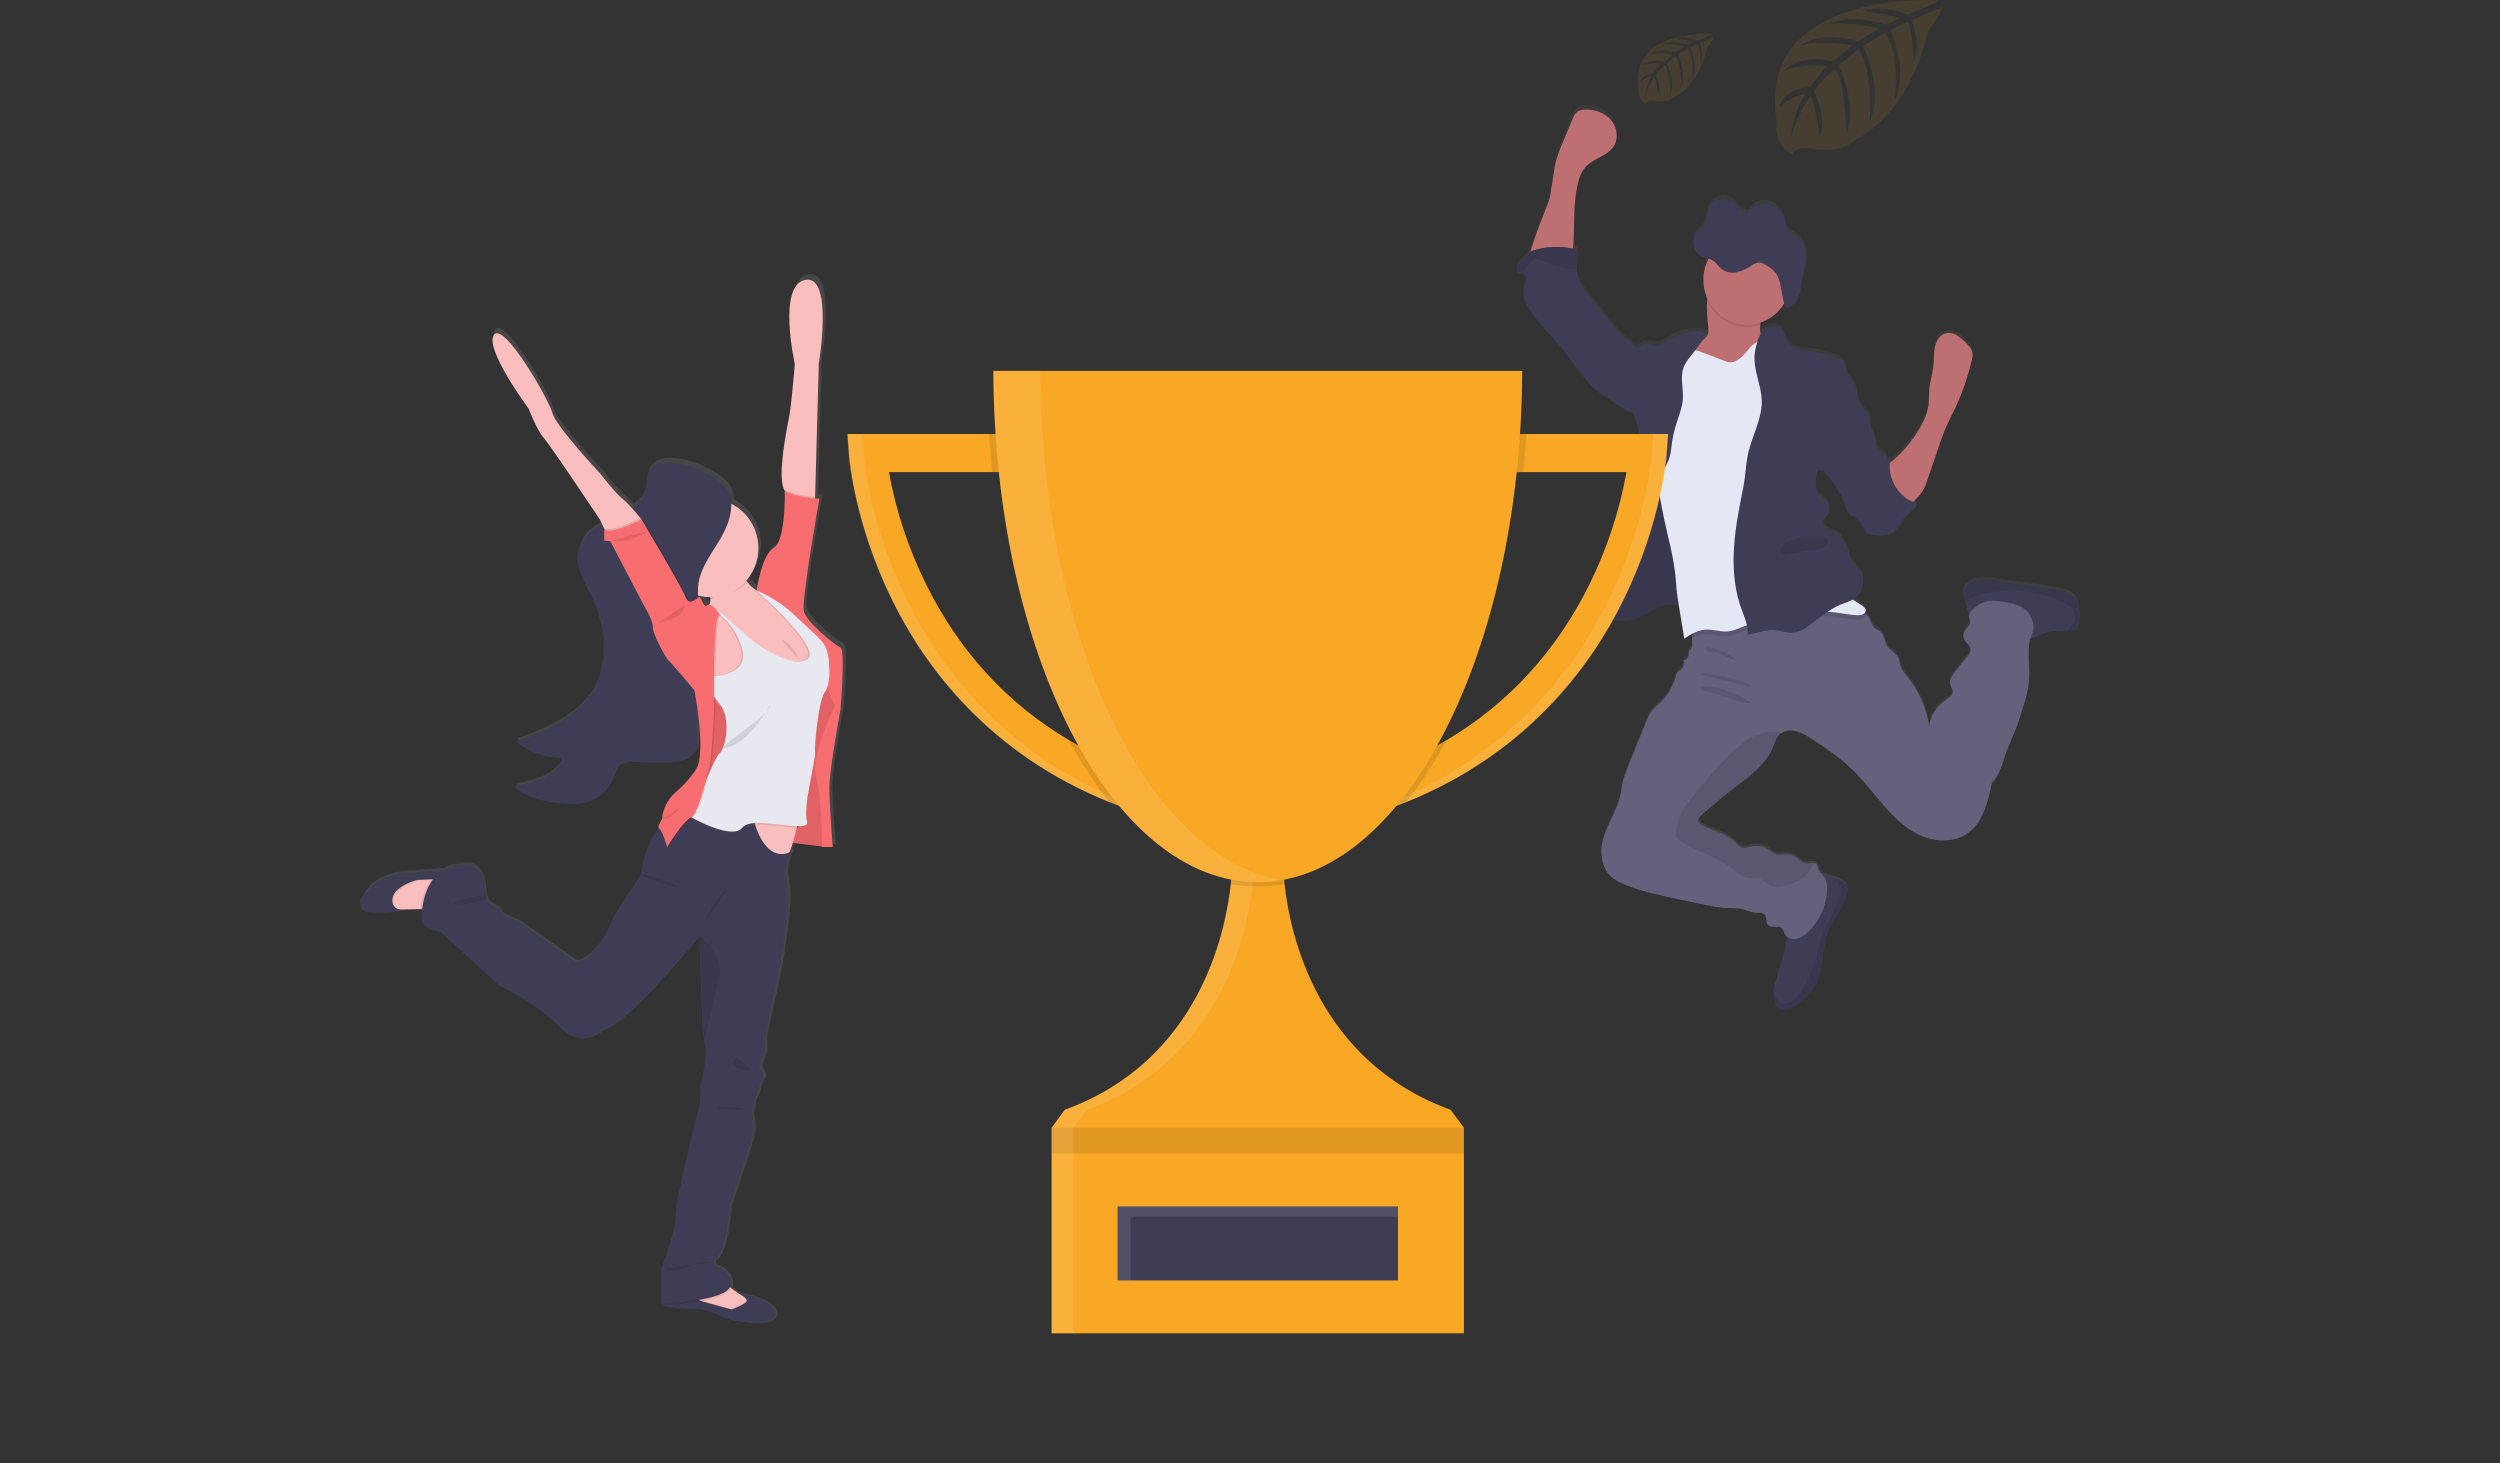 <svg width="451" height="264" viewBox="0 0 451 264" fill="none" xmlns="http://www.w3.org/2000/svg">
<rect x="0" y="0" width="451" height="264" fill="#333333" stroke="none"/>
<path d="M373.958 106.97C373.394 106.526 372.734 106.229 372.034 106.104C371.297 105.93 370.544 105.821 369.795 105.7L360.089 104.264C359.109 104.077 358.11 104.022 357.116 104.102C356.618 104.144 356.133 104.287 355.689 104.523C355.245 104.759 354.851 105.084 354.53 105.477C354.241 105.844 354.082 106.3 354.081 106.772C354.135 107.246 354.285 107.704 354.522 108.115C354.616 108.307 354.697 108.506 354.763 108.71C354.856 109.168 354.971 109.62 355.11 110.065C355.153 110.162 355.208 110.252 355.275 110.332C355.277 110.355 355.277 110.378 355.275 110.401C355.169 110.959 355.512 111.542 355.358 112.08C355.224 112.541 354.786 112.821 354.51 113.205C354.326 113.478 354.224 113.8 354.217 114.131C354.21 114.463 354.299 114.789 354.471 115.07C354.767 115.539 355.303 115.859 355.457 116.397C355.658 117.105 355.114 117.789 354.629 118.335C353.737 119.341 352.912 120.407 352.161 121.527C351.95 121.803 351.814 122.131 351.767 122.478C351.723 123.182 352.382 123.801 352.267 124.501C352.177 125.051 351.652 125.387 351.199 125.715C349.523 126.847 348.179 128.668 348.045 130.727C347.615 127.451 346.292 124.366 344.229 121.827C343.665 121.131 343.046 120.431 342.814 119.549C342.727 119.197 342.711 118.821 342.593 118.481C342.199 117.409 340.945 116.947 340.397 115.96C340.003 115.264 340.003 114.37 339.514 113.759C339.025 113.148 338.256 113.011 337.834 112.42C337.624 112.02 337.445 111.603 337.298 111.174C337.121 110.824 336.873 110.517 336.569 110.276C336.511 110.228 336.45 110.183 336.388 110.142C336.453 110.082 336.506 110.008 336.542 109.926C336.578 109.844 336.596 109.755 336.597 109.665C336.597 109.191 336.139 108.88 335.741 108.645C335.229 108.346 334.728 108.022 334.239 107.686C334.772 107.431 335.234 107.043 335.583 106.558C336.021 105.833 336.202 104.976 336.096 104.13C336.069 103.448 335.821 102.794 335.39 102.273C335.142 102.002 334.83 101.808 334.57 101.553C333.896 100.877 333.667 99.878 333.388 98.955C333.017 97.742 332.437 96.467 331.357 95.824C330.837 95.512 330.23 95.367 329.721 95.039C329.213 94.711 328.787 94.092 328.964 93.498C329.083 93.093 329.449 92.814 329.698 92.47C329.994 92.025 330.108 91.478 330.014 90.948C329.92 90.418 329.627 89.947 329.197 89.638C328.905 89.448 328.546 89.282 328.487 88.934C328.259 88.873 328.052 88.747 327.89 88.571C327.729 88.395 327.618 88.176 327.573 87.939C327.484 87.463 327.484 86.974 327.573 86.498C327.675 85.746 327.776 84.996 327.876 84.249C328.05 84.323 328.236 84.361 328.424 84.361C328.612 84.361 328.798 84.323 328.972 84.249C329.313 84.817 329.71 85.348 330.155 85.835C331.355 87.29 332.29 88.955 332.914 90.75C333.139 91.398 333.368 92.122 333.951 92.466C334.152 92.583 334.381 92.644 334.578 92.769C334.821 92.943 335.03 93.163 335.193 93.417C335.666 94.06 336.139 94.699 336.608 95.342L336.632 95.439C336.645 95.496 336.666 95.551 336.695 95.601C336.782 95.702 336.903 95.766 337.034 95.779C338.485 96.123 340.113 96.439 341.371 95.626C342.506 94.897 343.003 93.457 343.965 92.494C344.647 91.81 345.613 91.28 345.806 90.317C345.576 90.245 345.349 90.159 345.128 90.063C345.325 89.86 345.522 89.626 345.79 89.359C346.18 88.967 346.531 88.538 346.839 88.076C347.172 87.507 347.436 86.898 347.627 86.263C348.387 84.041 349.149 81.817 349.914 79.592C350.276 78.54 350.639 77.48 351.096 76.456C351.569 75.348 352.129 74.284 352.646 73.195C353.979 70.365 355.007 67.394 355.713 64.335C355.838 63.918 355.88 63.479 355.835 63.044C355.725 62.344 355.208 61.794 354.715 61.297C354.22 60.746 353.655 60.266 353.036 59.868C352.725 59.67 352.379 59.537 352.017 59.477C351.656 59.418 351.287 59.432 350.931 59.52C349.922 59.824 349.287 60.884 349.054 61.948C348.822 63.012 348.908 64.108 348.81 65.185C348.668 66.742 348.148 68.247 348.021 69.809C347.954 70.711 348.021 71.626 347.915 72.528C347.721 73.709 347.32 74.844 346.732 75.878C345.454 78.344 343.723 80.534 341.635 82.327C341.394 82.533 341.146 82.731 340.909 82.954C340.909 82.78 340.937 82.602 340.961 82.428C340.789 82.474 340.622 82.535 340.46 82.61C340.48 82.406 340.46 82.2 340.401 82.003C340.086 81.036 338.682 80.79 338.43 79.806C338.388 79.563 338.365 79.317 338.363 79.07C338.28 78.208 337.708 77.48 337.511 76.642C337.33 75.87 337.468 75.024 337.117 74.308C336.818 73.86 336.466 73.453 336.068 73.094C335.595 72.539 335.253 71.878 335.071 71.164C335.02 70.966 334.972 70.76 334.917 70.562C334.977 70.113 334.928 69.656 334.775 69.231C334.417 68.316 333.49 67.73 333.155 66.803C332.895 66.083 333.009 65.185 332.516 64.626C332.254 64.359 331.934 64.161 331.582 64.048C329.778 63.327 327.884 62.868 325.956 62.684C324.876 62.583 323.686 62.526 322.913 61.746C322.01 60.839 321.967 59.209 320.91 58.509C319.98 57.89 318.663 58.347 317.942 59.217C317.833 59.345 317.733 59.48 317.642 59.622C317.51 59.079 317.482 58.516 317.559 57.963C317.559 57.825 317.587 57.684 317.599 57.558C319.379 56.961 320.894 55.734 321.872 54.095C321.872 54.095 321.872 54.095 321.872 54.119L321.919 54.245C322.034 54.54 322.215 54.823 322.483 54.856C322.661 54.853 322.834 54.789 322.972 54.673C323.21 54.504 323.429 54.309 323.626 54.091C323.726 53.978 323.821 53.86 323.91 53.739C324.092 53.486 324.248 53.215 324.375 52.93C324.571 52.5 324.704 52.044 324.77 51.574C324.841 51.105 324.849 50.624 324.927 50.154C325.001 49.791 325.097 49.433 325.215 49.082C325.255 48.965 325.294 48.847 325.329 48.73C325.365 48.613 325.416 48.455 325.456 48.326C325.702 47.493 325.835 46.63 325.85 45.761C325.85 45.615 325.85 45.469 325.85 45.324C325.836 44.756 325.711 44.197 325.483 43.679C325.256 43.162 324.93 42.696 324.525 42.309C323.847 41.739 322.948 41.5 322.452 40.727C322.128 40.21 322.057 39.542 321.868 38.935C321.664 38.209 321.265 37.556 320.717 37.05C320.17 36.545 319.495 36.207 318.769 36.075C317.896 35.976 317.019 36.224 316.317 36.767V36.767L316.262 36.811C315.871 37.117 315.54 37.496 315.284 37.928C314.764 37.781 314.287 37.502 313.897 37.118C313.503 36.742 313.199 36.269 312.801 35.905C312.429 35.555 311.972 35.314 311.478 35.208C310.984 35.101 310.472 35.132 309.994 35.298C309.502 35.5 309.063 35.82 308.714 36.23C308.365 36.64 308.116 37.129 307.987 37.657C307.77 38.49 307.81 39.449 307.356 40.145C307.006 40.687 306.43 40.954 306.028 41.448C305.778 41.76 305.607 42.131 305.531 42.528V42.528C305.483 42.75 305.461 42.976 305.464 43.203V43.203C305.464 43.305 305.464 43.406 305.488 43.503C305.488 43.503 305.488 43.535 305.488 43.551C305.502 43.662 305.524 43.772 305.555 43.879V43.879C305.667 44.289 305.868 44.668 306.142 44.988C306.402 45.294 306.727 45.535 307.092 45.692C307.242 45.751 307.394 45.801 307.55 45.841L308.019 45.951L308.184 45.991C307.618 47.082 307.304 48.292 307.266 49.527C307.227 50.762 307.466 51.99 307.964 53.116C307.964 53.229 307.936 53.342 307.924 53.456C307.86 55.049 307.929 56.645 308.129 58.226C308.184 58.853 308.216 59.545 307.841 60.042C307.671 60.238 307.479 60.413 307.27 60.564C307.483 60.281 307.699 60.002 307.92 59.723C307.364 59.148 306.485 59.075 305.697 59.132C304.171 59.249 302.689 59.713 301.36 60.491C300.477 61.013 299.57 61.705 298.561 61.584C297.966 61.515 297.379 61.179 296.799 61.341C296.473 61.478 296.169 61.663 295.896 61.891C295.681 62.05 295.42 62.132 295.155 62.126C294.536 61.345 293.578 60.815 292.837 60.18C291.993 59.409 291.221 58.56 290.531 57.643C289.253 56.061 287.98 54.475 286.726 52.877C285.67 51.534 284.586 50.081 284.4 48.362C284.382 48.191 284.372 48.02 284.373 47.848C284.398 47.031 284.499 46.218 284.672 45.421C284.719 45.228 284.719 45.027 284.672 44.834C284.554 44.429 284.101 44.28 283.711 44.191C283.762 43.879 283.797 43.559 283.817 43.256C284.038 39.777 283.797 36.241 284.515 32.834C284.787 31.523 285.232 30.196 286.151 29.245C287.59 27.752 289.998 27.392 291.102 25.624C292.025 24.152 291.658 22.068 290.499 20.769C289.34 19.471 287.554 18.941 285.855 19.005C285.378 18.988 284.908 19.118 284.503 19.378C284.125 19.722 283.842 20.163 283.683 20.656L281.992 24.876C281.501 25.974 281.088 27.107 280.754 28.266C280.281 30.038 280.174 31.907 279.8 33.696C279.8 35.071 278.936 36.787 278.463 38.053C277.935 39.477 277.363 40.885 276.886 42.338C276.768 42.702 276.354 43.782 276.098 44.765C276.001 44.823 275.911 44.892 275.83 44.972C275.624 45.242 275.437 45.528 275.27 45.825C274.911 46.311 274.328 46.57 273.934 47.039C273.539 47.508 273.457 48.37 274.005 48.605C274.116 48.643 274.231 48.669 274.348 48.682C274.419 48.688 274.491 48.7 274.56 48.718C275.152 48.888 275.384 49.653 275.298 50.284C275.211 50.915 274.903 51.498 274.852 52.129C274.746 53.245 275.384 54.285 275.999 55.224C276.636 56.241 277.339 57.213 278.105 58.133C278.66 58.772 279.287 59.346 279.847 59.961C281.98 62.211 283.675 64.841 285.591 67.284C286.28 68.207 287.064 69.05 287.929 69.801C288.493 70.254 289.085 70.672 289.699 71.051L292.995 73.195C293.368 73.477 293.791 73.681 294.24 73.798C294.387 73.819 294.535 73.819 294.682 73.798C294.702 73.899 294.717 73.996 294.741 74.098C294.997 75.158 295.561 76.121 295.624 77.201C295.687 78.281 295.593 79.386 295.668 80.478C295.739 81.485 295.955 82.501 296.011 83.492C296.121 85.402 295.664 87.287 295.222 89.156C294.556 91.891 294.154 94.683 292.857 97.163C292.494 97.847 292.068 98.543 292.068 99.324C292.068 99.417 292.068 99.514 292.092 99.607L291.501 99.951C291.327 100.052 291.154 100.153 290.996 100.258C290.247 100.76 289.447 101.314 289.139 102.18C288.891 102.88 289.005 103.681 288.705 104.361C288.691 104.391 288.675 104.421 288.658 104.45C288.343 105.081 287.716 105.55 287.574 106.242C287.468 106.772 287.673 107.334 287.574 107.86C287.574 107.86 287.574 107.86 287.574 107.881C287.484 108.145 287.413 108.415 287.361 108.69C287.357 108.779 287.365 108.869 287.385 108.957C287.46 109.263 287.625 109.539 287.858 109.746C288 109.886 288.154 110.012 288.319 110.122C288.487 110.235 288.661 110.34 288.839 110.438L288.942 110.494C289.092 110.575 289.242 110.652 289.395 110.725L289.498 110.769C289.675 110.85 289.857 110.923 290.038 110.988L290.164 111.028C290.306 111.077 290.452 111.121 290.598 111.158L290.696 111.19L290.787 111.21L291.181 111.295L291.327 111.324C291.501 111.353 291.678 111.377 291.859 111.396H292.017C292.151 111.396 292.281 111.417 292.411 111.421H292.596C292.734 111.421 292.869 111.421 292.991 111.421H293.133C293.318 111.421 293.503 111.392 293.688 111.368H293.748C293.913 111.344 294.079 111.315 294.244 111.279L294.371 111.251C294.524 111.214 294.678 111.178 294.832 111.129L294.915 111.105C295.1 111.048 295.285 110.988 295.466 110.915C296.094 110.65 296.703 110.341 297.288 109.988C297.682 109.766 298.076 109.539 298.471 109.333C298.763 109.182 299.063 109.047 299.369 108.928C300.115 108.602 300.926 108.463 301.735 108.524C302.134 108.58 302.529 108.662 302.917 108.771C302.917 108.815 302.917 108.86 302.917 108.904C303.238 110.846 303.555 112.788 303.868 114.73C304.384 114.349 304.93 114.012 305.5 113.723C305.393 114.016 305.323 114.322 305.291 114.633C305.267 114.874 305.267 115.116 305.291 115.357C305.326 115.742 305.405 116.166 305.18 116.47C305.042 116.656 304.786 116.761 304.711 116.972C304.656 117.187 304.643 117.411 304.672 117.631C304.656 117.883 304.552 118.12 304.38 118.299C304.208 118.479 303.978 118.589 303.734 118.61C303.846 118.936 303.849 119.291 303.741 119.618C303.633 119.946 303.421 120.226 303.138 120.415C302.973 120.496 302.82 120.599 302.681 120.722C302.546 120.901 302.455 121.11 302.417 121.333C301.896 123.337 300.824 125.144 299.33 126.54C298.769 126.992 298.258 127.505 297.804 128.069C297.524 128.507 297.292 128.975 297.114 129.465C296.063 132.103 294.996 134.742 293.913 137.383C293.314 138.86 292.731 140.361 292.541 141.951C292.068 146.312 288.284 150.01 288.993 154.339C289.137 155.42 289.562 156.442 290.223 157.297C291.012 158.272 292.194 158.83 293.377 159.283C296.417 160.497 299.622 161.16 302.815 161.828L307.83 162.884C308.814 163.116 309.812 163.278 310.818 163.369C312.028 163.454 313.27 163.337 314.449 163.653C315.178 163.847 315.876 164.207 316.629 164.247C317.275 164.284 318.072 164.142 318.454 164.684C318.836 165.226 318.541 165.943 318.904 166.424C319.487 167.189 320.91 166.424 321.545 167.144C321.718 167.421 321.851 167.722 321.939 168.038C322.036 168.234 322.17 168.407 322.333 168.548C322.372 168.776 322.388 169.008 322.381 169.24C322.298 170.18 322.108 171.106 321.813 171.999C321.34 173.642 320.868 175.286 320.398 176.931C320.218 177.512 320.086 178.108 320.003 178.711C319.974 179.005 319.974 179.3 320.003 179.593C320.086 180.487 320.587 181.41 321.419 181.701C322.064 181.876 322.75 181.789 323.335 181.458C323.899 181.156 324.428 180.79 324.912 180.366C325.784 179.688 326.552 178.878 327.186 177.963C329.157 174.937 328.519 170.842 329.903 167.496C330.821 165.263 332.611 163.45 333.206 161.096C333.345 160.648 333.362 160.169 333.254 159.712C333.005 158.903 332.165 158.442 331.381 158.15H331.345C330.701 157.915 330.043 157.722 329.374 157.572C329.209 157.535 329.039 157.507 328.87 157.479C328.495 157.165 328.196 156.766 327.998 156.313C327.967 156.073 327.905 155.837 327.813 155.614C327.75 155.517 327.666 155.437 327.567 155.381C327.469 155.325 327.358 155.294 327.245 155.29C326.851 155.249 326.323 155.395 325.893 155.363C325.014 155.298 324.431 154.412 323.642 154.003C322.854 153.595 321.998 153.696 321.159 153.756C320.858 153.799 320.553 153.779 320.26 153.7C319.909 153.534 319.589 153.309 319.314 153.032C318.828 152.645 318.262 152.378 317.659 152.254C317.056 152.13 316.434 152.151 315.84 152.316C315.463 152.473 315.064 152.565 314.658 152.591C313.889 152.547 313.345 151.843 312.777 151.309C311.224 149.848 309.012 149.464 307.128 148.505C306.839 148.395 306.599 148.182 306.45 147.906C306.233 147.356 306.722 146.806 307.163 146.429L310.404 143.666C313.952 140.64 318.387 138.362 320.035 133.924C320.207 133.329 320.473 132.767 320.823 132.261C320.951 132.106 321.098 131.97 321.261 131.856C321.978 131.38 322.847 131.206 323.686 131.371C324.708 131.606 325.677 132.04 326.54 132.649C327.951 133.526 329.324 134.47 330.659 135.481C331.982 136.451 333.24 137.511 334.424 138.653C336.494 140.676 338.217 143.075 340.145 145.256C342.072 147.437 344.276 149.472 346.953 150.516C349.63 151.56 352.866 151.515 355.165 149.763C357.818 147.74 358.67 144.123 359.34 140.806C360.818 139.341 361.264 137.112 361.985 135.141C362.438 133.891 363.018 132.714 363.507 131.468C364.09 130.003 364.548 128.49 365.005 126.981C365.523 125.466 365.875 123.895 366.054 122.3C366.243 119.779 365.584 117.097 366.274 114.73C367.185 114.524 368.013 113.998 368.908 113.69C370.24 113.241 371.667 113.314 373.079 113.322H373.169C373.656 113.375 374.145 113.257 374.557 112.986C375.03 112.582 375.105 111.89 375.129 111.263C375.184 109.713 375.089 107.974 373.958 106.97ZM316.838 37.956C316.512 38.039 316.174 38.063 315.84 38.029L316.838 37.956Z" fill="url(#paint0_linear)"/>
<path d="M318.391 63.55C317.913 63.966 317.354 64.271 316.751 64.444L313.956 65.472C312.438 66.03 310.853 66.593 309.252 66.39C308.358 66.277 304.522 65.698 303.942 64.982C303.059 63.874 306.154 62.243 307.21 61.309C307.45 61.132 307.672 60.931 307.873 60.71C308.267 60.216 308.216 59.525 308.16 58.901C307.96 57.323 307.891 55.73 307.955 54.139C307.986 53.76 308.039 53.383 308.113 53.011C308.507 51.15 310.195 51.829 311.527 52.323C313.131 52.858 314.682 53.547 316.159 54.382C316.609 54.62 317 54.961 317.303 55.377C317.886 56.284 317.654 57.473 317.559 58.614C317.476 59.5 317.48 60.35 318.02 60.993C318.292 61.239 318.541 61.51 318.765 61.802C318.891 62.097 318.923 62.425 318.856 62.739C318.789 63.053 318.626 63.337 318.391 63.55Z" fill="#BE6F72"/>
<path d="M279.78 34.392C280.174 32.599 280.261 30.75 280.734 28.974C281.068 27.819 281.481 26.69 281.972 25.596L283.71 21.433C283.869 20.941 284.152 20.502 284.53 20.158C284.936 19.901 285.406 19.771 285.882 19.786C287.582 19.721 289.367 20.264 290.527 21.546C291.686 22.829 292.052 24.904 291.13 26.373C290.026 28.141 287.617 28.497 286.178 29.986C285.26 30.936 284.814 32.26 284.542 33.566C283.825 36.965 284.065 40.489 283.844 43.96C283.773 45.04 283.568 46.274 282.662 46.833C282.114 47.108 281.504 47.23 280.895 47.185L278.309 47.229C277.876 47.229 276.303 47.508 276.015 47.172C275.51 46.586 276.661 43.665 276.87 43.013C277.336 41.569 277.907 40.161 278.447 38.741C278.916 37.475 279.78 35.763 279.78 34.392Z" fill="#BE6F72"/>
<path d="M333.179 161.496C332.583 163.835 330.793 165.655 329.875 167.885C328.491 171.222 329.114 175.305 327.159 178.323C326.524 179.24 325.757 180.051 324.884 180.73C324.4 181.153 323.871 181.518 323.307 181.818C322.723 182.149 322.036 182.236 321.391 182.061C320.559 181.77 320.059 180.847 319.976 179.957C319.946 179.666 319.946 179.371 319.976 179.079C320.059 178.477 320.19 177.883 320.37 177.303C320.843 175.666 321.315 174.026 321.785 172.384C322.08 171.493 322.27 170.569 322.353 169.632C322.404 168.613 321.774 167.286 322.042 166.335C322.164 165.906 322.621 165.526 322.83 165.166C323.127 164.648 323.355 164.091 323.508 163.511C323.831 162.382 324.052 161.177 324.73 160.226C325.173 159.662 325.69 159.165 326.268 158.749C326.694 158.366 327.193 158.078 327.734 157.903C328.259 157.809 328.798 157.835 329.311 157.98C329.98 158.127 330.638 158.319 331.282 158.555H331.318C332.106 158.846 332.942 159.295 333.19 160.112C333.311 160.566 333.307 161.045 333.179 161.496V161.496Z" fill="#3F3D56"/>
<path d="M375.125 111.756C375.101 112.384 375.026 113.083 374.553 113.476C374.141 113.746 373.652 113.865 373.165 113.812H373.059C371.652 113.812 370.22 113.731 368.888 114.18C367.875 114.524 366.944 115.155 365.888 115.28C364.433 115.45 363.065 114.633 361.776 113.921C360.562 113.25 359.316 112.642 358.043 112.1C357.207 111.748 355.5 111.522 355.098 110.583C354.96 110.139 354.844 109.688 354.751 109.232C354.685 109.028 354.604 108.829 354.51 108.637C354.274 108.227 354.124 107.771 354.069 107.298C354.07 106.826 354.229 106.37 354.518 106.003C354.84 105.613 355.234 105.291 355.677 105.057C356.12 104.823 356.604 104.681 357.1 104.64C358.094 104.561 359.093 104.615 360.073 104.802L369.779 106.234C370.528 106.343 371.281 106.452 372.018 106.638C372.718 106.763 373.378 107.06 373.942 107.504C375.089 108.491 375.184 110.227 375.125 111.756Z" fill="#3F3D56"/>
<path d="M366.593 114.346C365.411 116.907 366.262 119.937 366.049 122.769C365.871 124.361 365.519 125.927 365.001 127.438C364.543 128.943 364.086 130.452 363.503 131.913C363.014 133.127 362.434 134.34 361.981 135.578C361.259 137.553 360.798 139.774 359.336 141.243C358.665 144.552 357.814 148.169 355.161 150.176C352.854 151.924 349.642 151.984 346.949 150.928C344.256 149.872 342.068 147.849 340.141 145.669C338.213 143.488 336.49 141.113 334.42 139.082C333.234 137.94 331.974 136.881 330.647 135.914C329.312 134.919 327.939 133.983 326.528 133.106C325.664 132.5 324.695 132.067 323.674 131.832C322.835 131.667 321.966 131.841 321.249 132.317C321.086 132.432 320.939 132.568 320.811 132.722C320.46 133.226 320.194 133.787 320.023 134.381C318.367 138.807 313.924 141.081 310.376 144.099L307.136 146.854C306.694 147.23 306.205 147.781 306.422 148.327C306.571 148.603 306.812 148.816 307.1 148.926C308.984 149.881 311.196 150.265 312.749 151.721C313.317 152.255 313.861 152.959 314.63 153C315.036 152.975 315.435 152.884 315.813 152.729C316.406 152.564 317.028 152.543 317.631 152.666C318.233 152.79 318.8 153.055 319.286 153.441C319.562 153.717 319.882 153.943 320.232 154.108C320.525 154.188 320.83 154.207 321.131 154.165C321.97 154.104 322.861 154.028 323.614 154.412C324.367 154.796 324.986 155.702 325.865 155.767C326.295 155.8 326.808 155.654 327.218 155.694C327.331 155.698 327.441 155.729 327.54 155.786C327.638 155.842 327.723 155.922 327.785 156.018C327.877 156.24 327.94 156.474 327.971 156.714C328.132 157.284 328.676 157.632 329.031 158.102C329.575 158.822 329.654 159.801 329.599 160.711C329.42 163.558 328.184 166.225 326.145 168.164C325.567 168.771 324.828 169.193 324.02 169.377C323.616 169.464 323.195 169.418 322.817 169.246C322.439 169.074 322.124 168.785 321.915 168.419C321.827 168.104 321.694 167.804 321.521 167.529C320.886 166.812 319.463 167.573 318.88 166.808C318.517 166.331 318.777 165.566 318.43 165.073C318.083 164.579 317.248 164.668 316.605 164.64C315.852 164.599 315.154 164.235 314.425 164.045C313.242 163.729 312.004 163.847 310.794 163.762C309.788 163.671 308.79 163.509 307.806 163.276L302.791 162.224C299.598 161.557 296.393 160.881 293.353 159.688C292.19 159.235 291.019 158.676 290.199 157.705C289.538 156.852 289.113 155.832 288.969 154.752C288.256 150.435 292.04 146.745 292.517 142.396C292.687 140.81 293.306 139.313 293.889 137.84C294.959 135.208 296.026 132.574 297.091 129.938C297.263 129.448 297.487 128.978 297.761 128.539C298.214 127.975 298.726 127.464 299.286 127.013C300.78 125.622 301.852 123.818 302.373 121.818C302.412 121.596 302.503 121.386 302.637 121.208C302.777 121.087 302.931 120.986 303.095 120.904C303.376 120.716 303.588 120.436 303.696 120.11C303.804 119.783 303.802 119.429 303.69 119.104C303.935 119.083 304.164 118.973 304.336 118.793C304.508 118.613 304.612 118.376 304.628 118.125C304.6 117.906 304.613 117.683 304.668 117.469C304.762 117.259 304.999 117.154 305.137 116.967C305.362 116.664 305.283 116.239 305.247 115.859C305.224 115.618 305.224 115.376 305.247 115.135C305.333 114.278 305.707 113.479 306.304 112.873C307.246 111.922 308.586 112.169 309.887 111.943C311.185 111.655 312.452 111.239 313.672 110.7C317.093 109.317 320.694 108.462 324.359 108.164C328.043 107.866 331.742 108.471 335.154 109.928C335.65 110.134 336.118 110.406 336.545 110.737C336.849 110.977 337.098 111.282 337.274 111.631C337.42 112.059 337.599 112.475 337.811 112.873C338.232 113.464 339.029 113.654 339.49 114.212C339.951 114.771 339.991 115.713 340.373 116.405C340.921 117.392 342.191 117.849 342.569 118.922C342.687 119.261 342.703 119.634 342.79 119.986C343.003 120.868 343.641 121.564 344.205 122.259C346.272 124.796 347.595 127.883 348.021 131.16C348.147 129.109 349.492 127.293 351.175 126.16C351.628 125.856 352.153 125.52 352.243 124.97C352.358 124.274 351.699 123.655 351.743 122.947C351.791 122.602 351.927 122.275 352.137 122.001C352.888 120.883 353.713 119.819 354.605 118.816C355.09 118.27 355.634 117.603 355.433 116.883C355.279 116.344 354.743 116.029 354.447 115.56C354.275 115.28 354.186 114.954 354.193 114.623C354.2 114.292 354.302 113.97 354.487 113.698C354.763 113.314 355.2 113.035 355.334 112.578C355.488 112.04 355.145 111.457 355.251 110.903C355.395 110.459 355.682 110.078 356.064 109.823C356.587 109.334 357.181 108.932 357.826 108.633C358.866 108.228 360.026 108.378 361.129 108.536C362.974 108.799 365.044 109.203 366.085 110.789C366.751 111.781 367.09 113.286 366.593 114.346Z" fill="#65617D"/>
<path opacity="0.1" d="M375.125 111.756C375.101 112.384 375.026 113.083 374.553 113.476C374.141 113.746 373.652 113.865 373.165 113.812H373.059C373.22 112.97 374.218 112.489 374.391 111.635C374.421 111.373 374.398 111.107 374.323 110.855C374.249 110.602 374.124 110.368 373.958 110.166C373.114 108.997 371.758 108.35 370.41 107.876C366.601 106.536 362.52 106.223 358.559 106.966C357.482 107.146 356.434 107.477 355.445 107.949C355.117 108.16 354.801 108.39 354.498 108.637C354.262 108.227 354.112 107.771 354.057 107.298C354.058 106.826 354.217 106.37 354.506 106.003C354.828 105.613 355.222 105.291 355.665 105.057C356.108 104.823 356.592 104.681 357.089 104.64C358.082 104.561 359.081 104.615 360.061 104.802L369.767 106.234C370.516 106.343 371.269 106.452 372.006 106.638C372.706 106.763 373.366 107.06 373.93 107.504C375.089 108.491 375.184 110.227 375.125 111.756Z" fill="black"/>
<path opacity="0.1" d="M333.179 161.496C332.583 163.835 330.793 165.655 329.875 167.885C328.491 171.222 329.114 175.305 327.159 178.323C326.524 179.24 325.757 180.051 324.884 180.73C324.4 181.153 323.871 181.518 323.307 181.818C322.723 182.149 322.036 182.236 321.391 182.061C320.559 181.77 320.059 180.847 319.976 179.957C319.946 179.666 319.946 179.371 319.976 179.079L319.999 179.144C320.342 179.994 320.902 180.884 321.785 181.034C322.117 181.058 322.45 181.012 322.763 180.899C323.076 180.785 323.364 180.607 323.607 180.374C324.908 179.302 325.665 177.704 326.386 176.162C326.951 175.051 327.397 173.88 327.718 172.671C327.876 171.983 327.951 171.279 328.113 170.591C328.862 167.249 331.412 164.522 331.976 161.136C332.022 160.903 332.033 160.664 332.008 160.428C331.933 160.12 331.819 159.823 331.669 159.546C331.532 159.233 331.431 158.904 331.369 158.567C332.158 158.858 332.993 159.307 333.242 160.125C333.343 160.579 333.322 161.054 333.179 161.496Z" fill="black"/>
<path opacity="0.1" d="M327.226 155.694C326.861 156.673 326.247 157.534 325.448 158.187C324.325 159.064 323.011 159.647 321.62 159.886C320.972 160.055 320.292 160.047 319.648 159.862C318.773 159.55 318.142 158.709 317.248 158.466C316.609 158.288 315.923 158.446 315.276 158.348C314.113 158.183 313.211 157.272 312.272 156.544C309.398 154.327 305.626 153.611 302.752 151.394C302.624 151.313 302.518 151.2 302.444 151.066C302.389 150.921 302.369 150.764 302.385 150.609C302.396 149.264 302.69 147.937 303.248 146.721C303.706 145.872 304.25 145.076 304.873 144.346C307.447 141.109 310.033 137.848 313.116 135.117C314.409 133.972 315.82 132.904 317.453 132.386C318.359 132.099 320.149 131.828 321.253 132.313C321.09 132.428 320.943 132.564 320.815 132.718C320.464 133.222 320.198 133.783 320.027 134.377C318.367 138.807 313.924 141.081 310.376 144.099L307.136 146.854C306.694 147.23 306.205 147.781 306.422 148.327C306.571 148.603 306.812 148.816 307.1 148.926C308.984 149.881 311.196 150.265 312.749 151.721C313.317 152.255 313.861 152.959 314.63 153C315.036 152.975 315.435 152.884 315.813 152.729C316.406 152.564 317.028 152.543 317.631 152.666C318.233 152.79 318.8 153.055 319.286 153.441C319.562 153.717 319.882 153.943 320.232 154.108C320.525 154.188 320.83 154.207 321.131 154.165C321.97 154.104 322.861 154.028 323.614 154.412C324.367 154.796 324.986 155.702 325.865 155.767C326.303 155.8 326.816 155.646 327.226 155.694Z" fill="black"/>
<path d="M290.968 100.784C290.219 101.278 289.423 101.836 289.115 102.694C288.863 103.394 288.981 104.195 288.678 104.874C288.374 105.554 287.692 106.028 287.542 106.756C287.436 107.286 287.645 107.844 287.542 108.374C287.453 108.65 287.381 108.931 287.326 109.216C287.286 109.818 287.791 110.308 288.284 110.644C289.333 111.344 290.527 111.782 291.771 111.923C293.015 112.063 294.274 111.902 295.447 111.453C296.499 111.048 297.449 110.389 298.459 109.871C299.443 109.289 300.569 109.009 301.703 109.062C302.354 109.135 302.977 109.377 303.627 109.466C303.948 109.532 304.28 109.516 304.594 109.42C304.908 109.324 305.194 109.151 305.429 108.916C305.63 108.632 305.764 108.304 305.823 107.957C306.371 105.736 306.122 103.382 305.602 101.148C305.082 98.915 304.293 96.766 303.737 94.545C303.343 92.899 303.04 91.212 302.381 89.654C301.723 88.096 300.615 86.648 299.066 86.053C298.944 85.992 298.805 85.973 298.672 86.001C298.572 86.043 298.484 86.11 298.415 86.195C297.19 87.528 296.266 89.122 295.711 90.864C295.092 92.802 294.922 94.857 294.355 96.803C294.11 97.612 293.795 98.696 293.172 99.315C292.549 99.934 291.674 100.319 290.968 100.784Z" fill="#3F3D56"/>
<path opacity="0.1" d="M305.834 107.945C305.768 108.293 305.627 108.62 305.421 108.904C305.187 109.14 304.9 109.313 304.586 109.408C304.272 109.503 303.94 109.518 303.619 109.45C302.972 109.369 302.349 109.123 301.699 109.046C300.564 108.992 299.438 109.273 298.454 109.855C297.445 110.373 296.483 111.016 295.439 111.433C293.91 112.027 292.241 112.125 290.657 111.712C289.815 111.495 289.016 111.134 288.291 110.644C287.794 110.312 287.294 109.835 287.333 109.216C287.388 108.932 287.461 108.652 287.55 108.378C287.653 107.848 287.448 107.29 287.55 106.76C287.7 106.032 288.386 105.546 288.685 104.874C288.985 104.203 288.871 103.398 289.119 102.698C289.427 101.836 290.227 101.282 290.976 100.784C291.725 100.286 292.616 99.906 293.215 99.303C293.293 99.209 293.362 99.109 293.424 99.004C293.856 98.32 294.173 97.566 294.362 96.775C294.942 94.825 295.1 92.773 295.715 90.831C296.272 89.091 297.197 87.498 298.423 86.166C298.489 86.08 298.576 86.013 298.675 85.972C298.808 85.944 298.947 85.962 299.069 86.021C300.615 86.62 301.723 88.068 302.385 89.626C303.047 91.183 303.327 92.862 303.741 94.513C304.293 96.734 305.085 98.891 305.606 101.12C306.126 103.349 306.382 105.72 305.834 107.945Z" fill="black"/>
<path opacity="0.1" d="M317.559 58.602C315.705 59.206 313.699 59.087 311.927 58.265C310.154 57.443 308.74 55.978 307.956 54.152C307.986 53.773 308.039 53.395 308.113 53.023C308.507 51.162 310.195 51.841 311.527 52.335C313.131 52.87 314.682 53.559 316.16 54.394C316.609 54.632 317.001 54.973 317.303 55.39C317.886 56.284 317.654 57.473 317.559 58.602Z" fill="black"/>
<path d="M315.178 58.578C319.532 58.578 323.062 54.955 323.062 50.486C323.062 46.017 319.532 42.394 315.178 42.394C310.823 42.394 307.293 46.017 307.293 50.486C307.293 54.955 310.823 58.578 315.178 58.578Z" fill="#BE6F72"/>
<path opacity="0.1" d="M336.573 110.955C336.573 111.627 335.686 111.841 335.027 111.805C332.662 111.663 330.348 110.996 328.006 111.198C325.045 111.473 322.325 113.152 319.357 113.306C318.213 113.367 317.05 113.193 315.923 113.407C314.464 113.686 313.163 114.597 311.677 114.726C310.388 114.839 309.114 114.342 307.825 114.394C306.924 114.449 306.045 114.706 305.251 115.147C305.337 114.29 305.711 113.491 306.308 112.885C307.25 111.934 308.59 112.181 309.891 111.955C311.189 111.667 312.456 111.251 313.676 110.713C317.096 109.329 320.698 108.474 324.363 108.176C328.044 107.875 331.742 108.476 335.153 109.928C335.65 110.134 336.118 110.406 336.545 110.737C336.567 110.807 336.576 110.881 336.573 110.955V110.955Z" fill="black"/>
<path d="M311.531 65.261L308.338 64.048L306.99 63.538C306.44 63.302 305.862 63.144 305.271 63.069C303.726 62.947 302.271 64.003 301.447 65.35C300.623 66.698 300.312 68.304 300.047 69.87C299.685 72.011 299.377 74.161 299.125 76.319C298.853 78.267 298.715 80.233 298.711 82.201C298.802 87.21 299.835 92.15 300.97 97.025C301.526 99.187 301.946 101.383 302.227 103.6C302.322 104.514 302.365 105.433 302.46 106.351C302.563 107.383 302.728 108.402 302.894 109.426L303.844 115.24C305.027 114.378 306.371 113.622 307.826 113.577C309.115 113.528 310.392 114.022 311.677 113.909C313.156 113.783 314.464 112.873 315.923 112.594C317.051 112.379 318.214 112.549 319.361 112.493C322.325 112.339 325.049 110.656 328.006 110.385C330.352 110.166 332.682 110.846 335.031 110.988C335.686 111.028 336.573 110.814 336.573 110.138C336.573 109.669 336.116 109.357 335.717 109.123C333.84 107.963 332.054 106.655 330.376 105.21C328.822 103.948 327.245 102.653 326.177 100.946C323.603 96.839 324.486 91.284 322.29 86.951C320.504 83.431 322.29 78.819 322.29 74.85C322.29 72.872 322.29 70.869 321.837 68.947C321.553 67.872 321.2 66.818 320.78 65.791L319.246 61.806C319.215 61.69 319.152 61.585 319.065 61.503C318.962 61.43 318.839 61.392 318.714 61.394C317.793 61.337 316.885 61.636 316.167 62.231C315.446 62.834 314.985 63.7 314.275 64.327C313.499 65.019 312.497 65.626 311.531 65.261Z" fill="#E3E8F4"/>
<path d="M316.684 62.964C316.936 61.855 317.208 60.702 317.93 59.836C318.651 58.97 319.968 58.513 320.898 59.132C321.955 59.836 321.998 61.462 322.901 62.369C323.689 63.145 324.872 63.206 325.944 63.307C327.872 63.487 329.766 63.945 331.57 64.667C331.922 64.779 332.242 64.976 332.504 65.241C332.997 65.816 332.899 66.698 333.143 67.414C333.478 68.336 334.405 68.923 334.763 69.841C335.158 70.861 334.763 72.002 334.432 73.05C333.837 74.931 333.462 76.885 332.883 78.775C332.303 80.664 331.479 82.525 330.123 83.949C329.524 84.581 328.633 85.163 327.845 84.787L327.541 87.032C327.452 87.507 327.452 87.994 327.541 88.469C327.587 88.706 327.697 88.925 327.859 89.101C328.021 89.277 328.227 89.403 328.456 89.464C328.515 89.812 328.873 89.978 329.165 90.168C329.381 90.319 329.565 90.512 329.706 90.737C329.848 90.962 329.945 91.213 329.992 91.477C330.039 91.74 330.034 92.01 329.978 92.272C329.922 92.533 329.816 92.781 329.666 93C329.418 93.344 329.051 93.615 328.933 94.023C328.755 94.614 329.177 95.237 329.69 95.561C330.202 95.885 330.805 96.034 331.326 96.346C332.406 96.985 332.985 98.243 333.356 99.465C333.632 100.388 333.86 101.387 334.539 102.059C334.799 102.313 335.11 102.508 335.359 102.775C335.788 103.296 336.037 103.949 336.064 104.632C336.172 105.477 335.991 106.335 335.552 107.059C334.763 108.216 333.293 108.56 332.004 109.082C329.91 109.964 328.188 111.542 326.343 112.885C325.591 113.506 324.706 113.934 323.76 114.131C322.483 114.305 321.225 113.727 319.94 113.674C319.171 113.682 318.406 113.785 317.662 113.982L315.296 114.508C315.422 112.626 314.413 110.741 313.849 108.949C312.785 105.574 312.588 101.965 312.84 98.429C313.092 94.893 313.794 91.406 314.488 87.934C314.973 85.507 314.926 82.97 315.671 80.612C316.368 78.342 317.366 76.161 317.733 73.798C318.332 69.975 315.84 66.734 316.684 62.964Z" fill="#3F3D56"/>
<path d="M334.617 70.444C334.835 70.855 334.988 71.299 335.071 71.759C335.253 72.472 335.594 73.131 336.068 73.685C336.465 74.044 336.817 74.452 337.117 74.899C337.479 75.603 337.341 76.46 337.511 77.229C337.708 78.067 338.28 78.795 338.362 79.657C338.365 79.904 338.387 80.15 338.43 80.393C338.686 81.372 340.089 81.607 340.401 82.586C340.61 83.221 340.251 83.913 340.318 84.581C340.367 84.787 340.379 85.001 340.353 85.212C340.264 85.45 340.108 85.656 339.904 85.802C338.599 87.082 337.696 88.731 337.31 90.54C336.93 92.339 336.731 94.173 336.715 96.014L335.173 93.922C335.01 93.669 334.801 93.449 334.558 93.275C334.361 93.154 334.132 93.093 333.931 92.972C333.348 92.632 333.119 91.912 332.895 91.264C332.27 89.472 331.335 87.811 330.135 86.361C329.508 85.604 328.779 84.843 328.641 83.86C328.599 83.409 328.623 82.953 328.712 82.509C329.106 79.859 329.528 77.144 330.785 74.793C331.373 73.693 332.134 72.698 332.697 71.581C333.076 70.841 333.608 68.915 334.617 70.444Z" fill="#3F3D56"/>
<path d="M295.726 72.989C295.734 73.33 295.649 73.666 295.482 73.96C295.331 74.139 295.135 74.272 294.915 74.343C294.695 74.415 294.46 74.422 294.236 74.365C293.787 74.249 293.364 74.046 292.99 73.766C291.892 73.054 290.793 72.34 289.695 71.626C289.081 71.246 288.49 70.83 287.925 70.379C287.06 69.63 286.276 68.788 285.587 67.867C283.671 65.439 281.976 62.806 279.843 60.584C279.263 59.978 278.66 59.395 278.1 58.76C277.335 57.842 276.632 56.871 275.995 55.855C275.38 54.92 274.742 53.885 274.848 52.768C274.911 52.137 275.207 51.554 275.293 50.927C275.38 50.3 275.148 49.535 274.556 49.365C274.486 49.347 274.415 49.335 274.343 49.329C274.227 49.316 274.112 49.29 274 49.252C273.452 49.017 273.535 48.148 273.929 47.69C274.324 47.233 274.907 46.978 275.266 46.477C275.433 46.179 275.62 45.894 275.826 45.623C276.09 45.391 276.405 45.228 276.744 45.15C279.018 44.462 281.424 44.369 283.742 44.879C284.136 44.968 284.585 45.129 284.704 45.522C284.751 45.713 284.751 45.913 284.704 46.104C284.53 46.902 284.43 47.715 284.404 48.532C284.404 48.702 284.413 48.872 284.432 49.042C284.617 50.757 285.701 52.21 286.758 53.549C288.011 55.143 289.285 56.725 290.562 58.303C291.253 59.217 292.025 60.063 292.868 60.831C293.657 61.503 294.678 62.045 295.293 62.907C295.793 63.603 295.632 64.553 295.687 65.391C295.87 67.92 295.884 70.458 295.726 72.989V72.989Z" fill="#3F3D56"/>
<path d="M345.794 89.868C346.183 89.48 346.535 89.053 346.843 88.594C347.174 88.025 347.439 87.418 347.631 86.785L349.918 80.13C350.28 79.078 350.643 78.022 351.1 76.999C351.573 75.894 352.133 74.83 352.65 73.762C353.978 70.951 355.005 68.001 355.713 64.962C355.837 64.545 355.879 64.106 355.835 63.672C355.725 62.972 355.208 62.425 354.715 61.928C354.22 61.378 353.655 60.9 353.036 60.504C352.725 60.305 352.379 60.172 352.017 60.112C351.656 60.053 351.287 60.067 350.931 60.156C349.921 60.459 349.287 61.519 349.054 62.583C348.822 63.647 348.908 64.736 348.81 65.82C348.668 67.373 348.147 68.874 348.021 70.432C347.954 71.334 348.021 72.245 347.915 73.143C347.721 74.322 347.32 75.456 346.732 76.489C345.451 78.949 343.721 81.133 341.635 82.922C341.063 83.355 340.549 83.862 340.105 84.431C339.734 85 339.483 85.642 339.368 86.316C339.106 87.343 339.22 88.432 339.687 89.379C340.33 90.504 341.564 90.997 342.743 91.248C344.335 91.588 344.702 91.03 345.794 89.868Z" fill="#BE6F72"/>
<path d="M315.225 38.761C315.565 38.107 316.084 37.569 316.72 37.216C317.355 36.863 318.077 36.709 318.797 36.775C319.522 36.906 320.196 37.244 320.744 37.749C321.292 38.253 321.69 38.906 321.896 39.631C322.081 40.234 322.156 40.901 322.479 41.419C322.968 42.2 323.875 42.427 324.553 42.993C324.958 43.379 325.283 43.844 325.511 44.361C325.738 44.878 325.863 45.436 325.877 46.003C325.915 47.161 325.737 48.316 325.353 49.406C325.19 49.871 325.058 50.346 324.959 50.83C324.88 51.299 324.872 51.777 324.801 52.246C324.714 52.855 324.509 53.439 324.198 53.965C323.887 54.491 323.477 54.948 322.992 55.309C322.853 55.424 322.681 55.489 322.503 55.491C322.195 55.454 322.006 55.086 321.892 54.754C321.265 52.897 321.415 50.628 320.26 49.147C319.734 48.55 319.099 48.064 318.391 47.719C318.102 47.528 317.777 47.402 317.437 47.35C316.937 47.378 316.456 47.558 316.057 47.868C315.225 48.441 314.302 48.86 313.329 49.106C312.844 49.224 312.339 49.23 311.851 49.122C311.363 49.014 310.905 48.796 310.51 48.483C309.966 48.022 309.568 47.33 308.965 46.97C308.362 46.61 307.731 46.63 307.136 46.384C306.756 46.218 306.419 45.966 306.149 45.646C305.879 45.326 305.684 44.947 305.578 44.538C305.472 44.13 305.459 43.701 305.539 43.286C305.619 42.871 305.79 42.48 306.04 42.144C306.434 41.658 307.017 41.383 307.368 40.845C307.822 40.149 307.782 39.194 307.999 38.361C308.127 37.833 308.376 37.345 308.725 36.936C309.074 36.527 309.513 36.21 310.006 36.01C310.483 35.843 310.996 35.812 311.489 35.918C311.983 36.024 312.44 36.264 312.813 36.613C313.207 36.977 313.522 37.446 313.909 37.827C314.29 38.201 314.757 38.472 315.267 38.613C315.776 38.755 316.312 38.762 316.826 38.636" fill="#3F3D56"/>
<path opacity="0.1" d="M321.706 98.312C321.477 98.522 321.314 98.798 321.24 99.104C321.165 99.41 321.182 99.732 321.288 100.028C321.375 100.218 325.443 99.412 325.873 99.352C326.945 99.194 328.826 99.271 329.547 98.263C330.833 96.479 326.851 96.876 326.122 96.941C324.734 97.062 322.763 97.256 321.706 98.312Z" fill="black"/>
<path d="M284.696 46.121C284.522 46.918 284.422 47.731 284.396 48.548C283.214 48.795 281.984 48.39 280.848 47.986L277.588 46.845C277.39 46.715 277.15 46.667 276.919 46.711C276.688 46.756 276.481 46.889 276.342 47.084C275.818 47.642 275.096 48.702 274.371 49.329C274.254 49.316 274.139 49.29 274.028 49.252C273.48 49.017 273.563 48.148 273.957 47.69C274.351 47.233 274.935 46.978 275.293 46.477C275.46 46.179 275.647 45.894 275.853 45.623C276.117 45.391 276.433 45.228 276.772 45.15C279.046 44.462 281.451 44.369 283.769 44.879C284.164 44.968 284.613 45.129 284.731 45.522C284.77 45.721 284.758 45.927 284.696 46.121Z" fill="#3F3D56"/>
<path opacity="0.1" d="M284.696 46.121C284.522 46.918 284.422 47.731 284.396 48.548C283.214 48.795 281.984 48.39 280.848 47.986L277.588 46.845C277.39 46.715 277.15 46.667 276.919 46.711C276.688 46.756 276.481 46.889 276.342 47.084C275.818 47.642 275.096 48.702 274.371 49.329C274.254 49.316 274.139 49.29 274.028 49.252C273.48 49.017 273.563 48.148 273.957 47.69C274.351 47.233 274.935 46.978 275.293 46.477C275.46 46.179 275.647 45.894 275.853 45.623C276.117 45.391 276.433 45.228 276.772 45.15C279.046 44.462 281.451 44.369 283.769 44.879C284.164 44.968 284.613 45.129 284.731 45.522C284.77 45.721 284.758 45.927 284.696 46.121Z" fill="black"/>
<path opacity="0.1" d="M314.52 122.931C315.087 123.125 315.702 123.409 315.895 123.991L311.33 122.802L308.965 122.183C308.547 122.073 307.049 121.948 306.773 121.612C306.379 121.119 307.778 121.458 308.031 121.495C308.795 121.612 309.56 121.734 310.321 121.875C311.756 122.138 313.136 122.571 314.52 122.931Z" fill="black"/>
<path opacity="0.1" d="M316.29 127.078C315.895 126.807 314.764 126.839 314.279 126.722C313.569 126.548 312.872 126.317 312.174 126.095C310.758 125.622 309.355 125.083 307.9 124.736C307.632 124.675 306.718 124.659 306.761 124.311C306.804 123.963 307.676 123.841 307.892 123.825C309.182 123.728 310.79 124.347 311.989 124.788C313.516 125.35 314.963 126.12 316.29 127.078V127.078Z" fill="black"/>
<path opacity="0.1" d="M313.396 119.233C311.949 118.829 310.636 117.906 309.146 117.728C308.758 117.743 308.376 117.624 308.062 117.388C307.887 117.212 307.765 116.987 307.711 116.741C308.709 116.688 309.868 117.121 310.774 117.53C311.273 117.75 311.753 118.012 312.209 118.315C312.541 118.521 313.037 119.116 313.396 119.233Z" fill="black"/>
<path d="M340.976 83.007C340.732 84.689 341.086 86.405 341.973 87.841C342.861 89.277 344.223 90.337 345.81 90.827C345.616 91.786 344.651 92.316 343.969 93C343.007 93.959 342.51 95.395 341.375 96.123C340.109 96.933 338.481 96.617 337.038 96.277C336.907 96.262 336.786 96.197 336.699 96.095C336.669 96.046 336.648 95.993 336.636 95.937C336.159 94.145 335.847 92.231 336.336 90.435C336.731 88.906 337.677 87.603 338.434 86.251C339.191 84.9 339.261 83.452 340.976 83.007Z" fill="#3F3D56"/>
<path d="M305.728 59.808C304.202 59.922 302.72 60.385 301.392 61.163C300.509 61.681 299.602 62.377 298.593 62.251C297.997 62.183 297.41 61.847 296.83 62.009C296.504 62.144 296.199 62.329 295.928 62.559C295.79 62.672 295.626 62.746 295.452 62.774C295.278 62.802 295.099 62.784 294.934 62.721L294.54 68.32C294.39 70.448 294.244 72.621 294.741 74.696C294.997 75.756 295.561 76.719 295.624 77.796C295.687 78.872 295.592 79.976 295.667 81.065C295.738 82.072 295.955 83.063 296.01 84.071C296.121 85.972 295.663 87.858 295.222 89.707C294.556 92.433 294.154 95.221 292.856 97.689C292.494 98.373 292.068 99.069 292.068 99.845C292.068 99.942 292.068 100.036 292.092 100.129C291.697 100.351 291.331 100.562 290.996 100.78C290.247 101.278 289.446 101.832 289.139 102.694C288.891 103.394 289.005 104.195 288.705 104.87C288.406 105.546 287.72 106.027 287.57 106.756C287.463 107.286 287.668 107.844 287.57 108.374C287.481 108.648 287.408 108.928 287.353 109.212C287.314 109.818 287.814 110.308 288.311 110.64C289.035 111.13 289.835 111.491 290.676 111.708L293.03 102.119C295.176 98.047 296.961 93.786 298.364 89.387C298.765 87.949 299.281 86.547 299.905 85.195C300.352 84.431 300.747 83.636 301.088 82.816C301.447 81.797 301.482 80.692 301.656 79.616C301.862 78.36 302.172 77.124 302.582 75.922C303.008 74.624 303.501 73.329 303.587 71.966C303.718 70.015 303.028 67.956 303.761 66.152C304.072 65.476 304.477 64.851 304.963 64.294C305.98 63.016 306.907 61.677 307.924 60.398C307.396 59.82 306.517 59.759 305.728 59.808Z" fill="#3F3D56"/>
<g opacity="0.1">
<path opacity="0.1" d="M316.838 37.43L316.345 37.467L316.29 37.507C316.474 37.499 316.658 37.474 316.838 37.43V37.43Z" fill="black"/>
<path opacity="0.1" d="M325.858 45.829C325.775 46.634 325.606 47.426 325.353 48.192C325.19 48.657 325.058 49.133 324.959 49.616C324.88 50.086 324.872 50.563 324.801 51.032C324.714 51.641 324.509 52.225 324.198 52.751C323.887 53.277 323.477 53.734 322.992 54.095C322.853 54.211 322.681 54.275 322.503 54.277C322.195 54.241 322.006 53.872 321.892 53.541C321.265 51.684 321.415 49.414 320.26 47.933C319.734 47.336 319.099 46.85 318.391 46.505C318.102 46.314 317.777 46.188 317.437 46.137C316.937 46.164 316.456 46.345 316.057 46.655C315.225 47.227 314.302 47.646 313.329 47.893C312.844 48.011 312.339 48.016 311.851 47.908C311.363 47.8 310.905 47.582 310.51 47.27C309.966 46.808 309.568 46.117 308.965 45.756C308.362 45.396 307.731 45.417 307.136 45.17C306.764 45.007 306.433 44.76 306.166 44.447C305.9 44.135 305.706 43.765 305.598 43.365C305.584 43.315 305.574 43.264 305.567 43.212C305.468 43.663 305.479 44.133 305.598 44.579C305.706 44.979 305.9 45.349 306.166 45.661C306.433 45.974 306.764 46.221 307.136 46.383C307.731 46.63 308.401 46.634 308.965 46.97C309.529 47.306 309.966 48.022 310.51 48.483C310.905 48.796 311.363 49.014 311.851 49.122C312.339 49.23 312.844 49.224 313.329 49.106C314.302 48.86 315.225 48.441 316.057 47.868C316.456 47.558 316.937 47.378 317.437 47.35C317.777 47.402 318.102 47.528 318.391 47.719C319.09 48.071 319.716 48.56 320.232 49.159C321.387 50.64 321.237 52.91 321.864 54.767C321.978 55.102 322.168 55.467 322.475 55.503C322.664 55.504 322.848 55.435 322.992 55.309C323.479 54.947 323.891 54.488 324.202 53.96C324.514 53.432 324.719 52.845 324.805 52.234C324.876 51.764 324.884 51.287 324.963 50.818C325.062 50.334 325.194 49.859 325.357 49.394C325.741 48.304 325.919 47.149 325.881 45.991C325.873 45.943 325.866 45.886 325.858 45.829Z" fill="black"/>
</g>
<path d="M300.915 78.293L300.647 81.987C300.607 82.489 299.673 94.432 292.782 108.39C286.868 120.362 275.361 135.955 253.635 144.718C251.939 145.406 250.18 146.048 248.356 146.644L246.322 140.09C251.429 138.44 256.348 136.232 260.995 133.503C272.069 126.941 280.679 117.574 286.683 105.522C289.868 99.105 292.139 92.251 293.424 85.171H268.706V78.293H300.915Z" fill="#F9A826"/>
<path opacity="0.1" d="M250.974 144.722C272.696 135.959 284.207 120.37 290.117 108.398C297.008 94.44 297.946 82.505 297.982 81.995L298.25 78.301H301.009L300.741 81.995C300.706 82.497 299.767 94.44 292.876 108.398C286.963 120.37 275.455 135.959 253.733 144.722C252.038 145.41 250.277 146.053 248.45 146.652L248.182 145.79C249.134 145.442 250.064 145.086 250.974 144.722Z" fill="white"/>
<path d="M207.482 140.09L205.448 146.644C203.621 146.045 201.86 145.402 200.165 144.714C178.443 135.951 166.931 120.362 161.022 108.39C154.131 94.432 153.192 82.497 153.157 81.987L152.889 78.293H185.082V85.171H160.36C161.652 92.252 163.929 99.106 167.121 105.522C173.125 117.574 181.731 126.941 192.805 133.499C197.452 136.231 202.373 138.44 207.482 140.09V140.09Z" fill="#F9A826"/>
<path opacity="0.1" d="M202.822 144.722C181.1 135.959 169.589 120.37 163.679 108.398C156.788 94.44 155.85 82.505 155.814 81.995L155.546 78.301H152.786L153.054 81.995C153.09 82.497 154.028 94.44 160.919 108.398C166.833 120.37 178.34 135.959 200.063 144.722C201.758 145.41 203.519 146.053 205.345 146.652L205.613 145.79C204.665 145.442 203.734 145.086 202.822 144.722Z" fill="white"/>
<path d="M264.09 203.448V240.536H189.71V203.448L192.075 200.211C216.179 191.431 221.063 168.536 222.037 159.477C222.182 158.225 222.265 156.967 222.285 155.707H231.483C231.503 156.967 231.586 158.225 231.731 159.477C232.721 168.536 237.605 191.44 261.693 200.211L264.09 203.448Z" fill="#F9A826"/>
<path opacity="0.1" d="M264.09 203.448H189.71V208.1H264.09V203.448Z" fill="black"/>
<path opacity="0.1" d="M196.018 200.211C220.121 191.431 225.005 168.536 225.979 159.477C226.124 158.225 226.207 156.967 226.228 155.707H222.285C222.265 156.967 222.182 158.225 222.037 159.477C221.047 168.536 216.163 191.44 192.075 200.211L189.71 203.448V240.536H193.652V203.448L196.018 200.211Z" fill="white"/>
<path opacity="0.1" d="M178.411 78.293H185.082V85.171H179.003C178.764 82.906 178.566 80.613 178.411 78.293Z" fill="black"/>
<path opacity="0.1" d="M207.482 140.09L205.448 146.644C203.621 146.045 201.86 145.402 200.165 144.714C197.376 141.219 194.912 137.464 192.805 133.499C197.452 136.231 202.373 138.44 207.482 140.09Z" fill="black"/>
<path opacity="0.1" d="M246.318 140.09C251.425 138.44 256.344 136.232 260.991 133.503C258.882 137.469 256.418 141.225 253.631 144.722C251.935 145.41 250.176 146.052 248.352 146.648L246.318 140.09Z" fill="black"/>
<path opacity="0.1" d="M275.384 78.293C275.229 80.613 275.032 82.906 274.793 85.171H268.718V78.293H275.384Z" fill="black"/>
<path opacity="0.1" d="M231.747 159.477C228.545 160.114 225.254 160.114 222.053 159.477C222.198 158.225 222.281 156.967 222.301 155.707H231.498C231.519 156.967 231.602 158.225 231.747 159.477V159.477Z" fill="black"/>
<path d="M179.2 66.9C179.369 117.902 200.658 159.146 226.902 159.146C253.146 159.146 274.43 117.902 274.604 66.9H179.2Z" fill="#F9A826"/>
<path opacity="0.1" d="M187.676 66.9H179.2C179.369 117.902 200.658 159.146 226.902 159.146C228.322 159.143 229.739 159.02 231.14 158.777C206.879 154.618 187.837 115.127 187.676 66.9Z" fill="white"/>
<path d="M252.196 217.645H201.604V230.996H252.196V217.645Z" fill="#3F3D56"/>
<path opacity="0.1" d="M203.969 219.465H252.196V217.645H201.604V230.996H203.969V219.465Z" fill="white"/>
<path d="M152.219 116.142C151.308 115.831 145.946 111.477 145.54 109.507C145.134 107.537 148.375 89.181 148.375 89.181C148.375 89.181 148.075 89.181 147.586 89.12V88.825L148.253 64.711C148.253 64.711 150.985 48.528 145.824 49.471C140.664 50.413 143.9 64.711 143.9 64.711C143.9 64.711 143.313 71.969 142.899 74.146C142.505 76.246 140.699 84.799 141.929 87.457C141.974 87.552 142.024 87.643 142.079 87.732V87.732C142.079 87.732 142.284 96.856 140.057 98.102C137.932 99.287 137.049 105.255 136.974 105.789L136.859 105.74C136.225 105.333 135.668 104.811 135.215 104.199C135.168 104.138 135.133 104.073 135.089 104.009C136.54 102.334 137.321 100.16 137.278 97.919C137.235 95.679 136.37 93.538 134.857 91.924C134.153 91.173 133.327 90.555 132.416 90.095C132.39 89.322 132.212 88.562 131.892 87.862C130.867 85.612 125.19 82.671 121.157 82.602C119.296 82.545 117.771 83.088 117.215 84.58C116.931 85.337 117.018 86.199 116.899 86.984C116.663 88.602 115.65 89.868 114.349 90.876C113.823 90.274 113.256 89.713 112.65 89.197C111.333 88.161 108.707 84.746 108.707 84.746C108.707 84.746 100.511 76.036 99.904 73.649C99.297 71.261 91.109 56.927 89.288 59.423C87.466 61.92 95.56 72.799 95.56 72.799C95.56 72.799 97.097 76.752 98.28 78.087C99.463 79.422 108.53 92.935 108.53 92.935L108.964 93.858C107.048 94.893 105.297 96.212 104.678 98.268C103.772 101.294 105.755 104.336 107.127 107.168C109.799 112.695 110.182 119.743 106.732 124.792C103.641 129.251 98.28 131.371 93.261 133.224C95.685 135.177 98.696 136.203 101.777 136.125C100.618 139.572 96.51 140.713 93.009 141.352C94.846 143.164 97.476 143.824 99.999 144.224C101.235 144.44 102.487 144.542 103.74 144.528H104.048L104.355 144.504C104.782 144.474 105.208 144.419 105.628 144.338C107.45 143.957 109.22 142.938 110.15 141.287C110.939 139.875 111.215 137.949 112.646 137.241C113.018 137.069 113.42 136.971 113.828 136.954H113.785C114.053 136.954 114.329 136.954 114.597 136.954L120.562 137.015C120.81 137.015 121.067 137.015 121.323 137.015C123.006 136.974 124.804 136.675 125.659 135.247C126.011 134.553 126.196 133.783 126.199 133.001C126.326 131.063 126.199 129.069 126.251 127.114C126.759 130.671 127.291 136.214 126.026 138.261C124.998 139.812 123.752 141.199 122.328 142.375C121.97 142.684 121.642 143.028 121.35 143.403C121.157 143.545 121.043 143.622 121.043 143.622L120.921 143.998C120.471 144.697 120.146 145.472 119.959 146.288C119.89 146.497 119.864 146.719 119.884 146.939C120.022 147.226 118.898 148.412 119.225 148.909C116.419 152.288 115.886 157.406 115.886 157.406L110.761 165.392C108.128 172.493 104.186 173.221 104.186 173.221C104.186 173.221 94.925 166.845 94.673 166.533C94.42 166.222 90.88 164.664 90.88 164.664C90.463 163.913 89.826 163.315 89.059 162.957C87.845 162.439 87.742 160.529 87.742 160.529C87.592 156.018 85.01 155.674 85.01 155.674C82.929 155.492 81.34 155.872 80.118 156.568L79.747 156.597C77.957 156.746 75.805 156.912 73.439 157.074C66.86 157.519 65.295 161.893 65.295 161.893C65.295 161.893 64.487 162.827 65.547 163.839C66.608 164.85 73.396 163.839 73.684 163.814C73.166 163.872 72.643 163.835 72.138 163.705C73.207 163.665 74.677 163.624 75.931 163.624H76.235C76.156 164.306 76.118 164.993 76.12 165.68C76.12 166.974 79.609 167.804 79.609 167.804L90.234 177.514C90.234 177.514 96.912 180.576 101.162 184.982C105.412 189.388 109.169 185.585 109.169 185.585C113.667 184.444 126.609 168.386 126.621 168.37C126.621 168.839 126.893 184.456 127.41 187.592C127.43 187.751 127.469 187.907 127.524 188.057C128.131 189.404 127.319 193.086 126.968 194.64C126.744 195.94 126.658 197.261 126.712 198.58C126.712 198.58 121.859 217.596 122.261 219.267C122.663 220.938 119.632 228.702 119.632 228.702V235.175L120.16 235.147C120.091 235.251 120.028 235.359 119.971 235.47L119.935 235.539C119.935 235.539 123.172 236.263 125.348 236.057C127.524 235.851 131.261 237.777 131.261 237.777C131.261 237.777 132.527 238.392 136.422 238.651C140.317 238.909 140.317 236.887 140.317 236.887C139.871 234.131 133.717 233.209 133.528 233.181C133.031 232.861 132.566 232.513 132.184 232.214L132.105 232.149C132.131 232.088 132.153 232.026 132.172 231.963C132.83 229.212 129.188 228.018 129.188 228.018V227.346C131.553 226.1 132.022 217.547 132.022 217.547C132.022 217.547 135.57 206.972 136.067 205.208C136.564 203.444 136.067 200.802 136.067 200.802L136.422 198.52C136.422 198.52 137.183 196.966 137.183 196.655C137.281 195.865 137.577 195.115 138.042 194.478C138.598 193.802 137.435 192.196 137.435 192.196L138.448 189.502V186.544L140.814 175.814C140.814 175.814 143.293 163.317 142.434 159.226C141.574 155.136 143.447 153.056 143.447 153.056C143.278 153.148 143.104 153.229 142.927 153.299C143.163 152.738 143.367 152.162 143.538 151.576L148.86 152.251V152.332H150.78C150.78 152.332 150.173 144.645 150.173 141.546C150.173 138.447 152.219 127.325 152.219 127.325C152.219 127.325 153.129 116.454 152.219 116.142ZM128.592 107.168C128.592 107.472 128.565 107.787 128.545 108.111L128.439 108.277L128.242 108.107L128.001 108.491L127.93 108.528C127.41 108.253 127.142 106.679 126.767 107.019L126.716 107.063C126.633 106.966 126.55 106.938 126.464 107.019L126.385 107.088C126.385 106.97 126.385 106.849 126.385 106.727C127.106 106.918 127.848 107.014 128.592 107.015C128.596 107.067 128.592 107.12 128.592 107.168ZM146.293 142.966H146.408L146.218 143.476C146.242 143.306 146.266 143.14 146.293 142.966V142.966ZM126.862 234.714L126.136 234.528L126.531 234.459L126.897 234.706L126.941 234.738L126.862 234.714ZM134.273 233.626C134.033 233.496 133.788 233.346 133.552 233.193C133.631 233.237 133.942 233.403 134.273 233.626V233.626Z" fill="url(#paint1_linear)"/>
<path d="M148.911 135.324L144.137 148.092H145.296L140.806 151.766L148.911 152.802V135.324Z" fill="#F86D70"/>
<path opacity="0.1" d="M148.911 135.324L144.137 148.092L142.935 147.76L140.806 151.766L148.911 152.802V135.324Z" fill="black"/>
<path d="M141.425 143.492H148.911L151.659 120.289H141.425V143.492Z" fill="#F86D70"/>
<path opacity="0.1" d="M141.425 143.492H148.911L151.659 120.289H141.425V143.492Z" fill="black"/>
<path d="M126.802 125.783L128.419 125.504L132.132 124.857C132.132 124.857 143.285 122.276 145.588 122.065C146.982 121.876 148.342 121.478 149.624 120.884C150.228 120.617 150.61 120.415 150.61 120.415L146.593 112.885L140.36 108.143C140.36 108.143 136.418 107.282 134.75 104.927C134.378 104.42 134.136 103.826 134.045 103.198C133.955 102.571 134.02 101.93 134.234 101.334C135.251 98.098 128.159 104.429 128.159 104.429C128.159 104.429 128.226 105.947 128.159 107.881C128.159 108.261 128.123 108.657 128.096 109.062C128.096 109.329 128.06 109.596 128.032 109.871C127.859 111.793 127.504 113.771 126.802 114.953C125.088 117.841 126.802 125.783 126.802 125.783Z" fill="#FBBEBE"/>
<path opacity="0.1" d="M128.159 108.042H128.316C128.6 108.042 128.829 107.423 129.105 107.395C131.324 107.177 133.351 106.699 134.758 105.085C134.387 104.578 134.145 103.985 134.055 103.358C133.965 102.731 134.029 102.091 134.242 101.496C135.259 98.26 128.167 104.587 128.167 104.587C128.167 104.587 128.241 106.108 128.159 108.042Z" fill="black"/>
<path d="M119.525 98.866C119.525 100.031 119.748 101.185 120.182 102.261C120.616 103.337 121.252 104.315 122.055 105.139C122.858 105.962 123.81 106.615 124.859 107.061C125.908 107.506 127.032 107.735 128.167 107.735C128.451 107.735 128.73 107.735 129.01 107.694C130.675 107.527 132.257 106.867 133.564 105.794C134.871 104.722 135.846 103.283 136.371 101.653C136.896 100.023 136.949 98.271 136.524 96.611C136.098 94.95 135.211 93.452 133.972 92.299C132.733 91.145 131.194 90.386 129.542 90.113C127.89 89.84 126.197 90.064 124.667 90.76C123.137 91.455 121.837 92.591 120.924 94.03C120.012 95.469 119.526 97.149 119.525 98.866Z" fill="#FBBEBE"/>
<path d="M116.872 85.406C116.588 86.158 116.675 87 116.561 87.797C116.139 90.674 113.288 92.397 110.71 93.603C108.132 94.808 105.222 96.237 104.402 99.016C103.504 102.022 105.467 105.036 106.831 107.856C109.488 113.351 109.867 120.358 106.437 125.383C103.389 129.833 98.079 131.945 93.08 133.798C95.486 135.741 98.476 136.762 101.536 136.687C100.389 140.114 96.309 141.251 92.832 141.882C94.657 143.686 97.271 144.342 99.774 144.738C101.599 145.03 103.472 145.22 105.293 144.843C107.115 144.467 108.842 143.452 109.78 141.809C110.568 140.405 110.836 138.491 112.259 137.783C112.902 137.524 113.594 137.42 114.282 137.48L120.195 137.545C122.036 137.545 124.217 137.399 125.167 135.785C125.517 135.095 125.701 134.329 125.703 133.551C125.959 129.57 125.214 125.363 126.811 121.729C127.292 120.633 124.205 118.897 124.528 117.736C125.64 113.743 125.92 110.599 125.908 106.444C125.908 103.228 127.946 100.456 129.629 97.742C131.313 95.027 132.72 91.6 131.392 88.687C129.893 85.438 118.642 80.717 116.872 85.406Z" fill="#3F3D56"/>
<path d="M124.745 233.549L126.251 234.572L126.483 234.73L126.527 234.758L128.312 235.972L132.483 236.692L136.15 236.433C136.15 236.433 137.206 234.168 135.547 234.22C135.015 234.192 134.497 234.039 134.033 233.771L133.804 233.654C133.564 233.524 133.323 233.379 133.087 233.225C132.594 232.905 132.129 232.558 131.754 232.262C131.202 231.825 130.835 231.493 130.835 231.493L124.745 233.549Z" fill="#FBBEBE"/>
<path opacity="0.1" d="M126.27 234.572L126.503 234.73L126.546 234.758L128.332 235.972L132.503 236.692L136.169 236.433C136.169 236.433 137.226 234.168 135.566 234.22C135.035 234.192 134.517 234.039 134.052 233.771C134.344 234.006 134.589 234.261 134.612 234.475C134.679 235.054 131.9 236.094 131.9 236.094L127.981 235.03C127.981 235.03 127.315 234.835 126.404 234.593L126.318 234.568L126.27 234.572Z" fill="black"/>
<path d="M119.568 235.56C119.568 235.56 122.781 236.28 124.942 236.073C127.102 235.867 130.824 237.777 130.824 237.777C130.824 237.777 132.081 238.384 135.949 238.643C139.816 238.901 139.816 236.887 139.816 236.887C139.375 234.148 133.264 233.245 133.075 233.205C133.15 233.245 133.469 233.411 133.792 233.634C134.226 233.925 134.695 234.305 134.73 234.613C134.797 235.187 132.018 236.231 132.018 236.231L128.1 235.171C128.1 235.171 127.433 234.973 126.523 234.73H126.436C125.086 234.353 123.714 234.062 122.328 233.86C120.641 233.674 119.777 235.147 119.6 235.479C119.587 235.505 119.576 235.532 119.568 235.56V235.56Z" fill="#3F3D56"/>
<path d="M68.925 162.803L70.633 164.146C70.633 164.146 71.129 164.122 71.87 164.098H72.107C73.168 164.057 74.63 164.017 75.872 164.017C76.675 163.98 77.479 164.026 78.273 164.154C79.124 164.462 80.638 159.154 80.638 159.154L78.927 158.749L78.359 158.611L77.965 158.514L76.574 158.179L72.355 158.672L69.391 160.63L68.925 162.803Z" fill="#FBBEBE"/>
<path opacity="0.1" d="M68.925 162.803L70.633 164.146C70.633 164.146 71.129 164.122 71.87 164.098C71.53 163.963 71.25 163.705 71.082 163.373C69.978 160.23 75.454 158.887 75.454 158.887L78.005 158.773L78.501 158.749H78.896L78.328 158.611L77.934 158.514L76.542 158.179L72.324 158.672L69.359 160.63L68.925 162.803Z" fill="black"/>
<path d="M65.559 164.223C66.592 165.202 73.357 164.223 73.641 164.199C73.127 164.258 72.607 164.221 72.107 164.09C71.859 164.044 71.624 163.942 71.42 163.792C71.215 163.641 71.046 163.446 70.924 163.22C69.82 160.072 75.296 158.733 75.296 158.733L77.847 158.62L78.34 158.595L84.541 158.32L84.841 156.568C84.841 156.568 82.826 156.763 79.664 157.021C77.886 157.171 75.722 157.337 73.384 157.495C66.852 157.94 65.299 162.289 65.299 162.289C65.299 162.289 64.506 163.22 65.559 164.223Z" fill="#3F3D56"/>
<path d="M141.429 88.282C141.471 88.378 141.521 88.471 141.578 88.558L143.084 90.823L147.003 91.228L147.046 89.634L147.705 65.65C147.705 65.65 150.417 49.564 145.292 50.49C140.167 51.417 143.384 65.65 143.384 65.65C143.384 65.65 142.801 72.868 142.391 75.036C141.992 77.132 140.207 85.653 141.429 88.282Z" fill="#FBBEBE"/>
<path d="M132.633 147.854L133.749 149.812L136.244 154.193C136.244 154.193 140.77 155.897 141.929 154.598C142.564 153.89 143.25 151.418 143.731 149.338C144.125 147.655 144.389 146.235 144.389 146.235L132.633 147.854Z" fill="#FBBEBE"/>
<path opacity="0.1" d="M132.633 147.854L133.749 149.812C133.819 149.75 133.882 149.681 133.938 149.605C135.2 147.955 140.754 149.253 143.731 149.359C144.125 147.676 144.389 146.255 144.389 146.255L132.633 147.854Z" fill="black"/>
<path opacity="0.1" d="M75.872 164.009C76.675 163.972 77.479 164.018 78.273 164.146C79.124 164.454 80.638 159.146 80.638 159.146L78.359 158.595L84.561 158.32L84.86 156.568C84.86 156.568 82.846 156.763 79.684 157.021C79.031 157.408 78.448 157.907 77.961 158.498L77.867 158.62C76.546 160.282 76.057 162.427 75.872 164.009Z" fill="black"/>
<path opacity="0.1" d="M124.745 233.549L126.483 234.73C129.077 234.249 131.447 233.492 131.726 232.303C131.728 232.284 131.728 232.265 131.726 232.246C131.175 231.809 130.808 231.477 130.808 231.477L124.745 233.549Z" fill="black"/>
<path opacity="0.1" d="M119.604 235.491C121.895 235.374 124.177 235.123 126.44 234.738C125.088 234.358 123.715 234.065 122.328 233.86C120.645 233.674 119.781 235.147 119.604 235.491Z" fill="black"/>
<path d="M76.061 166.052C76.061 167.342 79.527 168.168 79.527 168.168L90.08 177.809C90.08 177.809 96.711 180.851 100.929 185.233C105.148 189.615 108.869 185.852 108.869 185.852C113.34 184.719 126.215 168.734 126.215 168.734C126.215 168.734 126.515 186.989 127.118 188.328C127.721 189.667 126.917 193.329 126.566 194.878C126.345 196.171 126.26 197.484 126.314 198.795C126.314 198.795 121.492 217.717 121.895 219.368C122.297 221.019 119.281 228.754 119.281 228.754V235.199C119.281 235.199 131.088 234.734 131.738 232.003C132.389 229.272 128.778 228.083 128.778 228.083V227.411C131.143 226.173 131.589 217.669 131.589 217.669C131.589 217.669 135.109 207.15 135.61 205.398C136.111 203.646 135.61 201.012 135.61 201.012L135.961 198.746C135.961 198.746 136.714 197.197 136.714 196.889C136.812 196.104 137.107 195.358 137.569 194.725C138.121 194.053 136.966 192.455 136.966 192.455L137.971 189.773V186.835L140.337 176.162C140.337 176.162 142.801 163.733 141.945 159.659C141.09 155.585 142.95 153.526 142.95 153.526C138.917 155.694 136.883 150.868 136.217 148.792C136.047 148.258 135.965 147.902 135.965 147.902C135.965 147.902 130.426 145.806 125.269 146.308C124.222 146.395 123.19 146.619 122.198 146.976C116.47 149.092 115.567 157.855 115.567 157.855L110.493 165.797C107.88 172.861 103.961 173.581 103.961 173.581C103.961 173.581 94.767 167.241 94.499 166.93C94.231 166.618 90.731 165.073 90.731 165.073C90.317 164.325 89.683 163.73 88.921 163.373C87.715 162.856 87.616 160.946 87.616 160.946C87.466 156.459 84.904 156.091 84.904 156.091C76.01 155.33 76.061 164.765 76.061 166.052Z" fill="#3F3D56"/>
<path d="M127.209 140.842H132.633V123.57H127.209V140.842Z" fill="#F86D70"/>
<path opacity="0.1" d="M127.209 140.842H132.633V123.57H127.209V140.842Z" fill="black"/>
<path opacity="0.1" d="M141.424 88.246C141.424 88.258 141.424 88.27 141.424 88.282C141.466 88.379 141.517 88.471 141.574 88.558L143.08 90.823L146.999 91.228L147.042 89.634C145.82 89.537 143.037 89.193 141.424 88.246Z" fill="black"/>
<path d="M141.578 88.558C141.578 88.558 141.78 97.628 139.568 98.866C137.356 100.104 136.497 106.553 136.497 106.553C136.497 106.553 143.199 111.077 144.693 113.067C146.187 115.058 149.617 119.8 148.911 120.932C148.205 122.065 150.622 127.224 150.622 127.224C150.622 127.224 146.199 136.505 147.204 140.013C148.209 143.52 148.308 152.798 148.308 152.798H150.22C150.22 152.798 149.617 145.167 149.617 142.072C149.617 138.977 151.623 127.944 151.623 127.944C151.623 127.944 152.53 117.117 151.623 116.81C150.717 116.502 145.395 112.169 144.992 110.207C144.59 108.245 147.807 89.978 147.807 89.978C147.807 89.978 143.688 89.796 141.578 88.558Z" fill="#F86D70"/>
<path opacity="0.1" d="M127.106 121.968C127.29 123.23 127.737 124.437 128.419 125.504L132.133 124.857C132.133 124.857 143.285 122.276 145.588 122.065C146.982 121.876 148.343 121.478 149.625 120.884C148.741 117.67 147.016 114.767 144.638 112.489L143.222 111.141C141.137 109.154 138.72 107.569 136.087 106.46C136.252 106.602 147.953 116.854 145.391 118.865C142.828 120.876 135.929 115.98 135.929 115.98L128.084 109.062L127.8 108.811L127.347 109.535C127.577 109.633 127.802 109.743 128.021 109.867C130.695 111.373 132.679 113.904 133.54 116.907C135.152 122.47 127.106 121.968 127.106 121.968Z" fill="black"/>
<path d="M124.693 147.748C124.693 147.748 132.129 151.976 133.934 149.605C134.328 149.083 135.16 148.857 136.197 148.796C136.027 148.262 135.945 147.906 135.945 147.906C135.945 147.906 130.406 145.81 125.249 146.312C124.91 147.186 124.693 147.748 124.693 147.748Z" fill="#444053"/>
<path d="M128.115 108.819L136.244 115.996C136.244 115.996 143.116 120.908 145.706 118.881C148.296 116.854 136.398 106.473 136.398 106.473C139.025 107.584 141.44 109.165 143.53 111.141L144.945 112.489C148.667 116.029 149.506 116.029 149.632 121.232C149.664 122.514 149.238 124.355 148.911 124.687C147.705 125.901 146.861 134.717 147.046 135.748C147.232 136.78 144.799 145.685 145.588 148.161C146.376 150.637 135.732 146.923 133.93 149.298C132.129 151.673 124.693 147.441 124.693 147.441C124.693 147.441 128.813 136.61 129.818 135.89C130.824 135.17 132.03 129.599 129.818 127.021C127.607 124.444 127.41 121.968 127.41 121.968C127.41 121.968 135.452 122.478 133.84 116.915C133.386 115.302 132.599 113.809 131.532 112.537C130.465 111.265 129.144 110.244 127.658 109.543L128.115 108.819Z" fill="#E8E8F0"/>
<path opacity="0.1" d="M138.965 127.074C138.965 127.074 135.846 133.106 131.813 134.672C131.683 134.721 131.557 134.765 131.419 134.806C127.209 136.121 139.28 128.943 138.965 127.074Z" fill="black"/>
<path d="M95.355 73.705C95.355 73.705 96.861 77.626 98.067 78.965C99.273 80.304 108.215 93.712 108.215 93.712L108.972 95.33L109.622 96.71L115.35 96.091L115.744 93.72L115.524 93.445C114.948 92.737 113.379 90.835 112.327 90.006C111.022 88.978 108.408 85.576 108.408 85.576C108.408 85.576 100.271 76.909 99.668 74.539C99.065 72.168 90.924 57.951 89.118 60.41C87.313 62.87 95.355 73.705 95.355 73.705Z" fill="#FBBEBE"/>
<g opacity="0.1">
<path opacity="0.1" d="M111.975 137.48C111.288 137.419 110.596 137.521 109.953 137.779C108.534 138.487 108.266 140.401 107.477 141.805C106.555 143.448 104.797 144.463 102.987 144.839C102.627 144.911 102.264 144.962 101.899 144.993C103.051 145.108 104.214 145.056 105.352 144.839C107.162 144.463 108.92 143.448 109.843 141.805C110.631 140.401 110.899 138.487 112.318 137.779C112.691 137.607 113.093 137.511 113.501 137.496L111.975 137.48Z" fill="black"/>
<path opacity="0.1" d="M125.978 106.444C125.978 103.228 128.017 100.456 129.696 97.742C131.375 95.027 132.787 91.6 131.458 88.687C130.323 86.199 123.479 82.861 119.529 83.52C123.396 84.034 128.162 86.648 129.093 88.687C130.421 91.6 129.01 95.027 127.331 97.742C125.651 100.456 123.605 103.228 123.613 106.444C123.613 110.595 123.341 113.727 122.229 117.736C121.91 118.889 124.989 120.633 124.516 121.725C122.915 125.367 123.664 129.566 123.408 133.547C123.403 134.325 123.218 135.091 122.868 135.781C122.079 137.112 120.463 137.456 118.89 137.529H120.266C122.103 137.529 124.283 137.383 125.233 135.769C125.583 135.078 125.768 134.313 125.773 133.535C126.03 129.554 125.281 125.351 126.881 121.713C127.362 120.621 124.275 118.881 124.595 117.724C125.706 113.743 125.986 110.595 125.978 106.444Z" fill="black"/>
</g>
<path opacity="0.1" d="M108.971 95.322L109.622 96.702L115.35 96.083L115.744 93.712L115.524 93.437C114.912 93.744 110.335 96.006 108.971 95.322Z" fill="black"/>
<path opacity="0.1" d="M130.122 110.83C130.122 110.83 128.714 108.564 127.91 109.179C127.106 109.794 126.795 107.322 126.333 107.735C125.872 108.148 124.528 109.297 123.968 107.69C123.53 106.412 118.768 98.324 116.836 95.071C116.34 94.23 116.028 93.712 116.028 93.712C116.028 93.712 110.603 96.496 109.299 95.569V97.527L110.402 97.632L116.316 108.961C116.316 108.961 118.177 111.999 118.051 113.059C117.924 114.119 120.436 118.76 120.838 119.067C121.24 119.375 125.568 124.533 125.568 124.533C125.568 124.533 127.78 135.671 125.868 138.767C123.956 141.862 120.645 144.127 120.645 144.127C120.645 144.127 119.647 147.117 119.793 147.429C119.939 147.74 118.634 149.079 119.237 149.492C119.84 149.905 120.645 152.789 120.645 152.789C120.645 152.789 123.459 148.149 124.981 147.429C126.503 146.709 128.45 137.217 128.45 137.217C128.45 137.217 129.006 131.626 129.05 128.017C129.093 124.408 128.916 110.83 130.122 110.83Z" fill="black"/>
<path d="M129.818 110.83C129.818 110.83 128.415 108.564 127.611 109.179C126.806 109.794 126.491 107.322 126.034 107.735C125.576 108.148 124.232 109.297 123.668 107.69C123.227 106.412 118.465 98.324 116.537 95.071L115.729 93.712C115.729 93.712 110.304 96.496 108.995 95.569V97.527L110.103 97.632L116.016 108.961C116.016 108.961 117.881 111.999 117.751 113.059C117.621 114.119 120.116 118.76 120.538 119.067C120.96 119.375 125.269 124.533 125.269 124.533C125.269 124.533 127.481 135.671 125.573 138.767C124.565 140.321 123.338 141.714 121.934 142.901C120.754 143.9 119.923 145.267 119.568 146.794C119.5 147.002 119.476 147.222 119.497 147.441C119.643 147.748 118.338 149.092 118.942 149.504C119.545 149.917 120.357 152.814 120.357 152.814C120.357 152.814 123.172 148.173 124.693 147.453C126.215 146.733 128.167 137.241 128.167 137.241C128.167 137.241 128.718 131.65 128.766 128.041C128.813 124.432 128.636 110.83 129.818 110.83Z" fill="#F86D70"/>
<path opacity="0.1" d="M116.052 157.754C116.052 157.754 120.274 158.563 121.965 159.813C123.657 161.063 115.535 157.855 115.535 157.855L116.052 157.754Z" fill="black"/>
<path opacity="0.1" d="M126.203 168.734C126.203 168.734 130.607 172.501 129.818 175.903C129.03 179.306 126.996 187.867 126.996 187.867L126.203 168.734Z" fill="black"/>
<path opacity="0.1" d="M87.691 161.492C87.691 161.492 81.486 162.188 81.888 163.013C82.29 163.839 87.691 162.253 87.691 162.253V161.492Z" fill="black"/>
<path opacity="0.1" d="M135.338 192.815C135.338 192.815 135.732 193.329 133.43 192.815C131.127 192.301 132.826 190.715 132.826 190.715L135.338 192.815Z" fill="black"/>
<path opacity="0.1" d="M134.549 199.932C134.549 199.932 131.395 200.446 129.704 199.932C128.013 199.418 134.549 199.932 134.549 199.932Z" fill="black"/>
<path opacity="0.1" d="M128.06 227.775C128.06 227.775 127.508 227.156 124.745 228.289C121.981 229.422 120.877 229.475 120.073 229.098C119.269 228.722 128.06 227.775 128.06 227.775Z" fill="black"/>
<path opacity="0.1" d="M131.127 160.614L127.209 166.21C127.209 166.21 129.318 161.31 131.127 160.614Z" fill="black"/>
<path opacity="0.1" d="M123.511 109.179C123.511 109.179 123.341 111.036 120.814 111.76C118.287 112.485 117.806 113.071 117.806 113.071" fill="black"/>
<path opacity="0.1" d="M116.943 95.719C116.943 95.719 113.608 98.146 110.126 97.632Z" fill="black"/>
<path opacity="0.1" d="M119.482 147.696C119.482 147.696 120.455 148.323 122.793 145.58Z" fill="black"/>
<path opacity="0.1" d="M143.762 118.61C143.857 118.108 143.518 117.643 143.199 117.251L142.544 116.442C142.416 116.276 142.272 116.124 142.115 115.988C141.72 115.677 141.216 115.584 140.806 115.305" fill="black"/>
<path opacity="0.1" d="M349.797 0.045C349.797 0.045 316.607 -2.011 320.51 21.86C320.51 21.86 319.721 26.08 323.458 27.993C323.458 27.993 323.517 26.225 326.865 26.828C328.056 27.031 329.267 27.09 330.472 27.006C332.1 26.891 333.647 26.235 334.879 25.137V25.137C334.879 25.137 344.211 21.18 347.838 5.531C347.838 5.531 350.522 2.116 350.416 1.238L344.814 3.694C344.814 3.694 346.73 7.841 345.208 11.288C345.208 11.288 345.027 3.844 343.951 4.005C343.734 4.042 341.041 5.442 341.041 5.442C341.041 5.442 344.333 12.664 341.849 17.915C341.849 17.915 342.791 9.014 340.012 5.964L336.07 8.326C336.07 8.326 339.918 15.787 337.308 21.876C337.308 21.876 337.978 12.538 335.238 8.901L331.666 11.761C331.666 11.761 335.281 19.117 333.078 24.166C333.078 24.166 332.79 13.295 330.894 12.473C330.894 12.473 327.767 15.306 327.29 16.463C327.29 16.463 329.766 21.803 328.229 24.619C328.229 24.619 327.286 17.377 326.514 17.337C326.514 17.337 323.399 22.135 323.076 25.428C323.076 25.428 323.21 20.537 325.761 16.883C325.761 16.883 322.749 17.413 320.99 19.416C320.99 19.416 321.475 16.026 326.529 15.73C326.529 15.73 329.104 12.089 329.79 11.867C329.79 11.867 324.767 11.438 321.72 12.821C321.72 12.821 324.401 9.621 330.712 11.078L334.241 8.12C334.241 8.12 327.625 7.194 324.818 8.217C324.818 8.217 328.047 5.385 335.191 7.448L339.03 5.094C339.03 5.094 333.389 3.848 330.03 4.285C330.03 4.285 333.578 2.322 340.158 4.45L342.918 3.184C342.918 3.184 338.786 2.351 337.576 2.217C336.365 2.084 336.302 1.744 336.302 1.744C338.92 1.296 341.607 1.603 344.065 2.63C344.065 2.63 349.899 0.421 349.797 0.045Z" fill="#F9A826"/>
<path opacity="0.1" d="M308.86 6.117C308.86 6.117 293.879 5.187 295.634 15.973C295.634 15.973 295.283 17.883 296.962 18.748C296.962 18.748 296.99 17.939 298.504 18.218C299.041 18.311 299.588 18.338 300.132 18.299C300.868 18.248 301.567 17.951 302.123 17.454V17.454C302.123 17.454 306.341 15.67 307.981 8.597C307.981 8.597 309.191 7.052 309.144 6.655L306.613 7.764C306.613 7.764 307.48 9.641 306.798 11.199C306.798 11.199 306.715 7.833 306.231 7.914C306.132 7.914 304.914 8.561 304.914 8.561C304.914 8.561 306.404 11.826 305.28 14.201C305.28 14.201 305.706 10.179 304.449 8.8L302.667 9.868C302.667 9.868 304.409 13.238 303.226 15.989C303.226 15.989 303.53 11.769 302.292 10.127L300.68 11.434C300.68 11.434 302.312 14.759 301.318 17.037C301.318 17.037 301.188 12.125 300.329 11.757C300.329 11.757 298.918 13.036 298.701 13.562C298.701 13.562 299.82 15.989 299.126 17.243C299.126 17.243 298.701 13.97 298.338 13.958C298.338 13.958 296.935 16.127 296.785 17.599C296.855 16.225 297.274 14.893 297.999 13.736C297.187 13.893 296.437 14.291 295.843 14.881C295.843 14.881 296.063 13.351 298.346 13.214C298.346 13.214 299.529 11.571 299.82 11.47C299.82 11.47 297.55 11.276 296.174 11.903C296.174 11.903 297.384 10.454 300.238 11.094L301.815 9.759C301.815 9.759 298.827 9.354 297.557 9.803C297.557 9.803 299.016 8.525 302.245 9.455L303.979 8.391C303.979 8.391 301.433 7.825 299.911 8.031C299.911 8.031 301.516 7.141 304.488 8.104L305.73 7.533C305.73 7.533 303.861 7.153 303.313 7.096C302.765 7.04 302.738 6.882 302.738 6.882C303.921 6.68 305.136 6.82 306.246 7.287C306.246 7.287 308.907 6.287 308.86 6.117Z" fill="#F9A826"/>
<defs>
<linearGradient id="paint0_linear" x1="324.375" y1="181.81" x2="324.375" y2="19.046" gradientUnits="userSpaceOnUse">
<stop stop-color="#808080" stop-opacity="0.25"/>
<stop offset="0.54" stop-color="#808080" stop-opacity="0.12"/>
<stop offset="1" stop-color="#808080" stop-opacity="0.1"/>
</linearGradient>
<linearGradient id="paint1_linear" x1="15716.3" y1="101360" x2="35188" y2="101360" gradientUnits="userSpaceOnUse">
<stop stop-color="#808080" stop-opacity="0.25"/>
<stop offset="0.54" stop-color="#808080" stop-opacity="0.12"/>
<stop offset="1" stop-color="#808080" stop-opacity="0.1"/>
</linearGradient>
</defs>
</svg>
